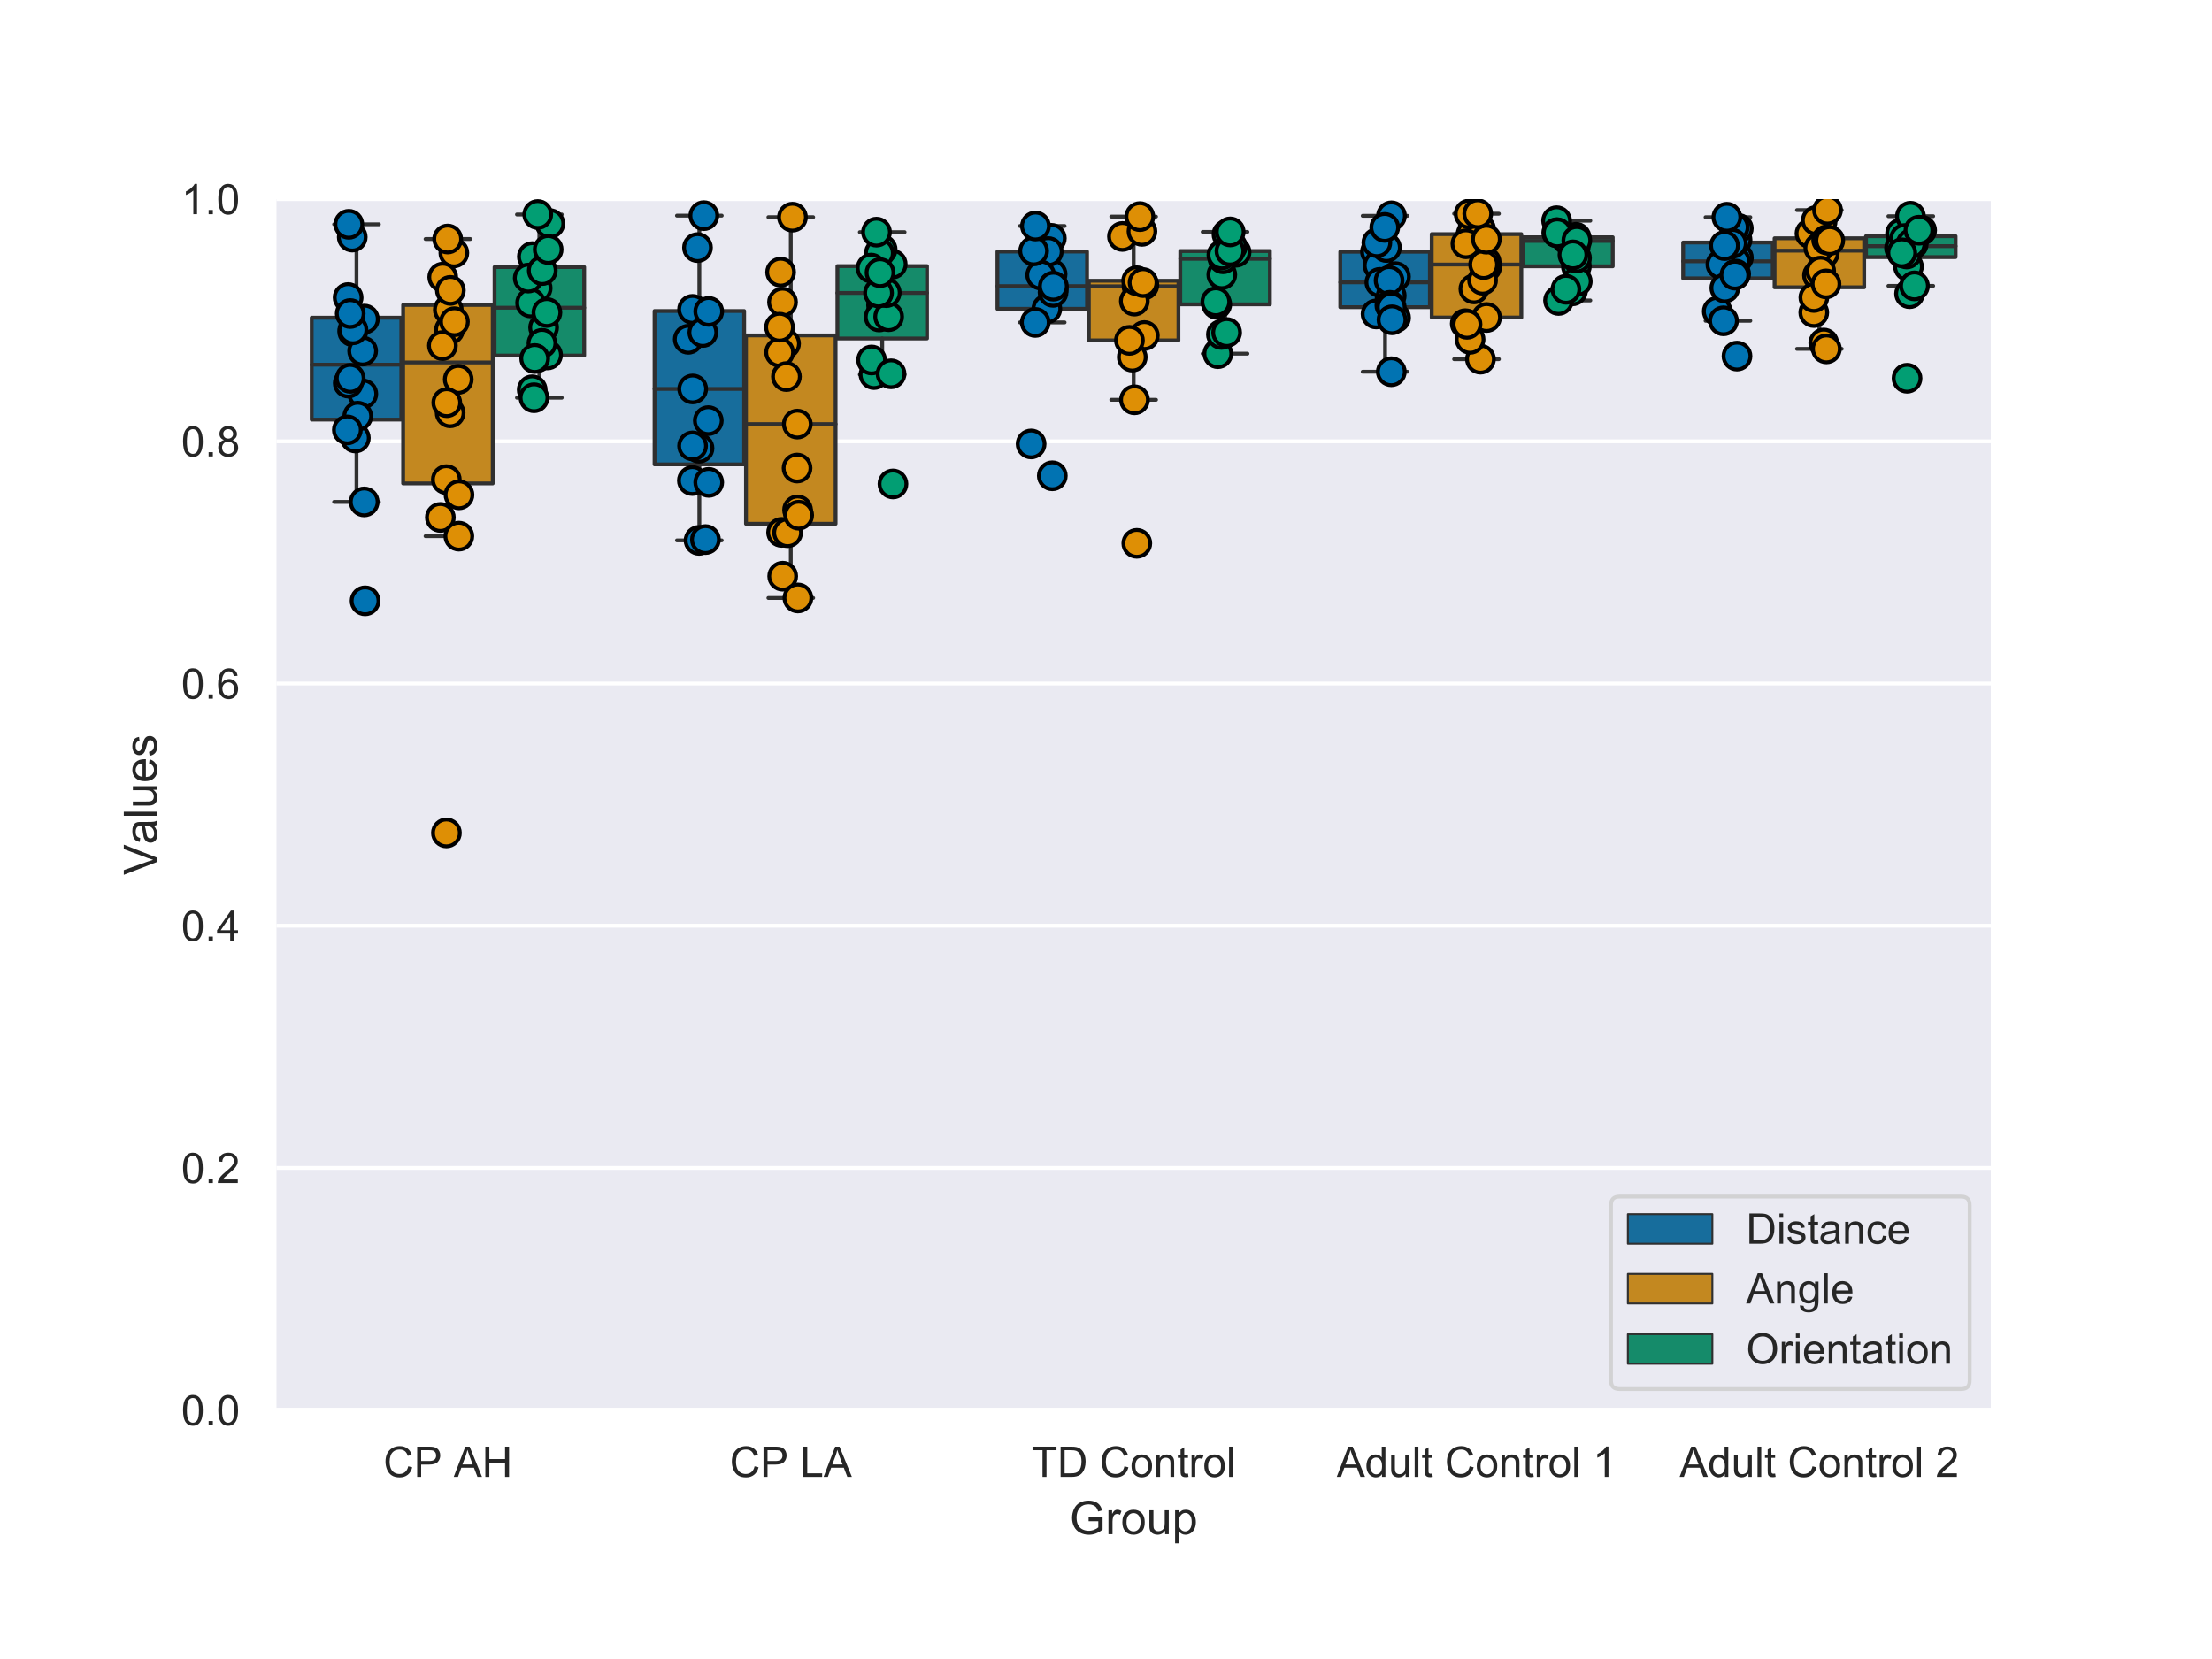 <?xml version="1.0" encoding="utf-8" standalone="no"?>
<!DOCTYPE svg PUBLIC "-//W3C//DTD SVG 1.1//EN"
  "http://www.w3.org/Graphics/SVG/1.1/DTD/svg11.dtd">
<!-- Created with matplotlib (https://matplotlib.org/) -->
<svg height="432pt" version="1.1" viewBox="0 0 576 432" width="576pt" xmlns="http://www.w3.org/2000/svg" xmlns:xlink="http://www.w3.org/1999/xlink">
 <defs>
  <style type="text/css">
*{stroke-linecap:butt;stroke-linejoin:round;}
  </style>
 </defs>
 <g id="figure_1">
  <g id="patch_1">
   <path d="M 0 432 
L 576 432 
L 576 0 
L 0 0 
z
" style="fill:#ffffff;"/>
  </g>
  <g id="axes_1">
   <g id="patch_2">
    <path d="M 72 367.2 
L 518.4 367.2 
L 518.4 51.84 
L 72 51.84 
z
" style="fill:#eaeaf2;"/>
   </g>
   <g id="matplotlib.axis_1">
    <g id="xtick_1">
     <g id="text_1">
      <!-- CP AH -->
      <defs>
       <path d="M 58.797 25.094 
L 68.266 22.703 
Q 65.281 11.031 57.547 4.906 
Q 49.812 -1.219 38.625 -1.219 
Q 27.047 -1.219 19.797 3.484 
Q 12.547 8.203 8.766 17.141 
Q 4.984 26.078 4.984 36.328 
Q 4.984 47.516 9.25 55.828 
Q 13.531 64.156 21.406 68.469 
Q 29.297 72.797 38.766 72.797 
Q 49.516 72.797 56.828 67.328 
Q 64.156 61.859 67.047 51.953 
L 57.719 49.75 
Q 55.219 57.562 50.484 61.125 
Q 45.75 64.703 38.578 64.703 
Q 30.328 64.703 24.781 60.734 
Q 19.234 56.781 16.984 50.109 
Q 14.75 43.453 14.75 36.375 
Q 14.75 27.25 17.406 20.438 
Q 20.062 13.625 25.672 10.25 
Q 31.297 6.891 37.844 6.891 
Q 45.797 6.891 51.312 11.469 
Q 56.844 16.062 58.797 25.094 
z
" id="ArialMT-67"/>
       <path d="M 7.719 0 
L 7.719 71.578 
L 34.719 71.578 
Q 41.844 71.578 45.609 70.906 
Q 50.875 70.016 54.438 67.547 
Q 58.016 65.094 60.188 60.641 
Q 62.359 56.203 62.359 50.875 
Q 62.359 41.75 56.547 35.422 
Q 50.734 29.109 35.547 29.109 
L 17.188 29.109 
L 17.188 0 
z
M 17.188 37.547 
L 35.688 37.547 
Q 44.875 37.547 48.734 40.969 
Q 52.594 44.391 52.594 50.594 
Q 52.594 55.078 50.312 58.266 
Q 48.047 61.469 44.344 62.5 
Q 41.938 63.141 35.5 63.141 
L 17.188 63.141 
z
" id="ArialMT-80"/>
       <path id="ArialMT-32"/>
       <path d="M -0.141 0 
L 27.344 71.578 
L 37.547 71.578 
L 66.844 0 
L 56.062 0 
L 47.703 21.688 
L 17.781 21.688 
L 9.906 0 
z
M 20.516 29.391 
L 44.781 29.391 
L 37.312 49.219 
Q 33.891 58.25 32.234 64.062 
Q 30.859 57.172 28.375 50.391 
z
" id="ArialMT-65"/>
       <path d="M 8.016 0 
L 8.016 71.578 
L 17.484 71.578 
L 17.484 42.188 
L 54.688 42.188 
L 54.688 71.578 
L 64.156 71.578 
L 64.156 0 
L 54.688 0 
L 54.688 33.734 
L 17.484 33.734 
L 17.484 0 
z
" id="ArialMT-72"/>
      </defs>
      <g style="fill:#262626;" transform="translate(99.836 384.574)scale(0.11 -0.11)">
       <use xlink:href="#ArialMT-67"/>
       <use x="72.217" xlink:href="#ArialMT-80"/>
       <use x="138.9" xlink:href="#ArialMT-32"/>
       <use x="166.605" xlink:href="#ArialMT-65"/>
       <use x="233.305" xlink:href="#ArialMT-72"/>
      </g>
     </g>
    </g>
    <g id="xtick_2">
     <g id="text_2">
      <!-- CP LA -->
      <defs>
       <path d="M 7.328 0 
L 7.328 71.578 
L 16.797 71.578 
L 16.797 8.453 
L 52.047 8.453 
L 52.047 0 
z
" id="ArialMT-76"/>
      </defs>
      <g style="fill:#262626;" transform="translate(190.025 384.574)scale(0.11 -0.11)">
       <use xlink:href="#ArialMT-67"/>
       <use x="72.217" xlink:href="#ArialMT-80"/>
       <use x="138.9" xlink:href="#ArialMT-32"/>
       <use x="166.684" xlink:href="#ArialMT-76"/>
       <use x="222.299" xlink:href="#ArialMT-65"/>
      </g>
     </g>
    </g>
    <g id="xtick_3">
     <g id="text_3">
      <!-- TD Control -->
      <defs>
       <path d="M 25.922 0 
L 25.922 63.141 
L 2.344 63.141 
L 2.344 71.578 
L 59.078 71.578 
L 59.078 63.141 
L 35.406 63.141 
L 35.406 0 
z
" id="ArialMT-84"/>
       <path d="M 7.719 0 
L 7.719 71.578 
L 32.375 71.578 
Q 40.719 71.578 45.125 70.562 
Q 51.266 69.141 55.609 65.438 
Q 61.281 60.641 64.078 53.188 
Q 66.891 45.75 66.891 36.188 
Q 66.891 28.031 64.984 21.734 
Q 63.094 15.438 60.109 11.297 
Q 57.125 7.172 53.578 4.797 
Q 50.047 2.438 45.047 1.219 
Q 40.047 0 33.547 0 
z
M 17.188 8.453 
L 32.469 8.453 
Q 39.547 8.453 43.578 9.766 
Q 47.609 11.078 50 13.484 
Q 53.375 16.844 55.25 22.531 
Q 57.125 28.219 57.125 36.328 
Q 57.125 47.562 53.438 53.594 
Q 49.75 59.625 44.484 61.672 
Q 40.672 63.141 32.234 63.141 
L 17.188 63.141 
z
" id="ArialMT-68"/>
       <path d="M 3.328 25.922 
Q 3.328 40.328 11.328 47.266 
Q 18.016 53.031 27.641 53.031 
Q 38.328 53.031 45.109 46.016 
Q 51.906 39.016 51.906 26.656 
Q 51.906 16.656 48.906 10.906 
Q 45.906 5.172 40.156 2 
Q 34.422 -1.172 27.641 -1.172 
Q 16.75 -1.172 10.031 5.812 
Q 3.328 12.797 3.328 25.922 
z
M 12.359 25.922 
Q 12.359 15.969 16.703 11.016 
Q 21.047 6.062 27.641 6.062 
Q 34.188 6.062 38.531 11.031 
Q 42.875 16.016 42.875 26.219 
Q 42.875 35.844 38.5 40.797 
Q 34.125 45.75 27.641 45.75 
Q 21.047 45.75 16.703 40.812 
Q 12.359 35.891 12.359 25.922 
z
" id="ArialMT-111"/>
       <path d="M 6.594 0 
L 6.594 51.859 
L 14.5 51.859 
L 14.5 44.484 
Q 20.219 53.031 31 53.031 
Q 35.688 53.031 39.625 51.344 
Q 43.562 49.656 45.516 46.922 
Q 47.469 44.188 48.25 40.438 
Q 48.734 37.984 48.734 31.891 
L 48.734 0 
L 39.938 0 
L 39.938 31.547 
Q 39.938 36.922 38.906 39.578 
Q 37.891 42.234 35.281 43.812 
Q 32.672 45.406 29.156 45.406 
Q 23.531 45.406 19.453 41.844 
Q 15.375 38.281 15.375 28.328 
L 15.375 0 
z
" id="ArialMT-110"/>
       <path d="M 25.781 7.859 
L 27.047 0.094 
Q 23.344 -0.688 20.406 -0.688 
Q 15.625 -0.688 12.984 0.828 
Q 10.359 2.344 9.281 4.812 
Q 8.203 7.281 8.203 15.188 
L 8.203 45.016 
L 1.766 45.016 
L 1.766 51.859 
L 8.203 51.859 
L 8.203 64.703 
L 16.938 69.969 
L 16.938 51.859 
L 25.781 51.859 
L 25.781 45.016 
L 16.938 45.016 
L 16.938 14.703 
Q 16.938 10.938 17.406 9.859 
Q 17.875 8.797 18.922 8.156 
Q 19.969 7.516 21.922 7.516 
Q 23.391 7.516 25.781 7.859 
z
" id="ArialMT-116"/>
       <path d="M 6.5 0 
L 6.5 51.859 
L 14.406 51.859 
L 14.406 44 
Q 17.438 49.516 20 51.266 
Q 22.562 53.031 25.641 53.031 
Q 30.078 53.031 34.672 50.203 
L 31.641 42.047 
Q 28.422 43.953 25.203 43.953 
Q 22.312 43.953 20.016 42.219 
Q 17.719 40.484 16.75 37.406 
Q 15.281 32.719 15.281 27.156 
L 15.281 0 
z
" id="ArialMT-114"/>
       <path d="M 6.391 0 
L 6.391 71.578 
L 15.188 71.578 
L 15.188 0 
z
" id="ArialMT-108"/>
      </defs>
      <g style="fill:#262626;" transform="translate(268.612 384.574)scale(0.11 -0.11)">
       <use xlink:href="#ArialMT-84"/>
       <use x="61.084" xlink:href="#ArialMT-68"/>
       <use x="133.301" xlink:href="#ArialMT-32"/>
       <use x="161.084" xlink:href="#ArialMT-67"/>
       <use x="233.301" xlink:href="#ArialMT-111"/>
       <use x="288.916" xlink:href="#ArialMT-110"/>
       <use x="344.531" xlink:href="#ArialMT-116"/>
       <use x="372.314" xlink:href="#ArialMT-114"/>
       <use x="405.615" xlink:href="#ArialMT-111"/>
       <use x="461.23" xlink:href="#ArialMT-108"/>
      </g>
     </g>
    </g>
    <g id="xtick_4">
     <g id="text_4">
      <!-- Adult Control 1 -->
      <defs>
       <path d="M 40.234 0 
L 40.234 6.547 
Q 35.297 -1.172 25.734 -1.172 
Q 19.531 -1.172 14.328 2.25 
Q 9.125 5.672 6.266 11.797 
Q 3.422 17.922 3.422 25.875 
Q 3.422 33.641 6 39.969 
Q 8.594 46.297 13.766 49.656 
Q 18.953 53.031 25.344 53.031 
Q 30.031 53.031 33.688 51.047 
Q 37.359 49.078 39.656 45.906 
L 39.656 71.578 
L 48.391 71.578 
L 48.391 0 
z
M 12.453 25.875 
Q 12.453 15.922 16.641 10.984 
Q 20.844 6.062 26.562 6.062 
Q 32.328 6.062 36.344 10.766 
Q 40.375 15.484 40.375 25.141 
Q 40.375 35.797 36.266 40.766 
Q 32.172 45.75 26.172 45.75 
Q 20.312 45.75 16.375 40.969 
Q 12.453 36.188 12.453 25.875 
z
" id="ArialMT-100"/>
       <path d="M 40.578 0 
L 40.578 7.625 
Q 34.516 -1.172 24.125 -1.172 
Q 19.531 -1.172 15.547 0.578 
Q 11.578 2.344 9.641 5 
Q 7.719 7.672 6.938 11.531 
Q 6.391 14.109 6.391 19.734 
L 6.391 51.859 
L 15.188 51.859 
L 15.188 23.094 
Q 15.188 16.219 15.719 13.812 
Q 16.547 10.359 19.234 8.375 
Q 21.922 6.391 25.875 6.391 
Q 29.828 6.391 33.297 8.422 
Q 36.766 10.453 38.203 13.938 
Q 39.656 17.438 39.656 24.078 
L 39.656 51.859 
L 48.438 51.859 
L 48.438 0 
z
" id="ArialMT-117"/>
       <path d="M 37.25 0 
L 28.469 0 
L 28.469 56 
Q 25.297 52.984 20.141 49.953 
Q 14.984 46.922 10.891 45.406 
L 10.891 53.906 
Q 18.266 57.375 23.781 62.297 
Q 29.297 67.234 31.594 71.875 
L 37.25 71.875 
z
" id="ArialMT-49"/>
      </defs>
      <g style="fill:#262626;" transform="translate(348.101 384.574)scale(0.11 -0.11)">
       <use xlink:href="#ArialMT-65"/>
       <use x="66.699" xlink:href="#ArialMT-100"/>
       <use x="122.314" xlink:href="#ArialMT-117"/>
       <use x="177.93" xlink:href="#ArialMT-108"/>
       <use x="200.146" xlink:href="#ArialMT-116"/>
       <use x="227.93" xlink:href="#ArialMT-32"/>
       <use x="255.713" xlink:href="#ArialMT-67"/>
       <use x="327.93" xlink:href="#ArialMT-111"/>
       <use x="383.545" xlink:href="#ArialMT-110"/>
       <use x="439.16" xlink:href="#ArialMT-116"/>
       <use x="466.943" xlink:href="#ArialMT-114"/>
       <use x="500.244" xlink:href="#ArialMT-111"/>
       <use x="555.859" xlink:href="#ArialMT-108"/>
       <use x="578.076" xlink:href="#ArialMT-32"/>
       <use x="605.859" xlink:href="#ArialMT-49"/>
      </g>
     </g>
    </g>
    <g id="xtick_5">
     <g id="text_5">
      <!-- Adult Control 2 -->
      <defs>
       <path d="M 50.344 8.453 
L 50.344 0 
L 3.031 0 
Q 2.938 3.172 4.047 6.109 
Q 5.859 10.938 9.828 15.625 
Q 13.812 20.312 21.344 26.469 
Q 33.016 36.031 37.109 41.625 
Q 41.219 47.219 41.219 52.203 
Q 41.219 57.422 37.469 61 
Q 33.734 64.594 27.734 64.594 
Q 21.391 64.594 17.578 60.781 
Q 13.766 56.984 13.719 50.25 
L 4.688 51.172 
Q 5.609 61.281 11.656 66.578 
Q 17.719 71.875 27.938 71.875 
Q 38.234 71.875 44.234 66.156 
Q 50.25 60.453 50.25 52 
Q 50.25 47.703 48.484 43.547 
Q 46.734 39.406 42.656 34.812 
Q 38.578 30.219 29.109 22.219 
Q 21.188 15.578 18.938 13.203 
Q 16.703 10.844 15.234 8.453 
z
" id="ArialMT-50"/>
      </defs>
      <g style="fill:#262626;" transform="translate(437.381 384.574)scale(0.11 -0.11)">
       <use xlink:href="#ArialMT-65"/>
       <use x="66.699" xlink:href="#ArialMT-100"/>
       <use x="122.314" xlink:href="#ArialMT-117"/>
       <use x="177.93" xlink:href="#ArialMT-108"/>
       <use x="200.146" xlink:href="#ArialMT-116"/>
       <use x="227.93" xlink:href="#ArialMT-32"/>
       <use x="255.713" xlink:href="#ArialMT-67"/>
       <use x="327.93" xlink:href="#ArialMT-111"/>
       <use x="383.545" xlink:href="#ArialMT-110"/>
       <use x="439.16" xlink:href="#ArialMT-116"/>
       <use x="466.943" xlink:href="#ArialMT-114"/>
       <use x="500.244" xlink:href="#ArialMT-111"/>
       <use x="555.859" xlink:href="#ArialMT-108"/>
       <use x="578.076" xlink:href="#ArialMT-32"/>
       <use x="605.859" xlink:href="#ArialMT-50"/>
      </g>
     </g>
    </g>
    <g id="text_6">
     <!-- Group -->
     <defs>
      <path d="M 41.219 28.078 
L 41.219 36.469 
L 71.531 36.531 
L 71.531 9.969 
Q 64.547 4.391 57.125 1.578 
Q 49.703 -1.219 41.891 -1.219 
Q 31.344 -1.219 22.719 3.297 
Q 14.109 7.812 9.719 16.359 
Q 5.328 24.906 5.328 35.453 
Q 5.328 45.906 9.688 54.953 
Q 14.062 64.016 22.266 68.406 
Q 30.469 72.797 41.156 72.797 
Q 48.922 72.797 55.188 70.281 
Q 61.469 67.781 65.031 63.281 
Q 68.609 58.797 70.453 51.562 
L 61.922 49.219 
Q 60.297 54.688 57.906 57.812 
Q 55.516 60.938 51.062 62.812 
Q 46.625 64.703 41.219 64.703 
Q 34.719 64.703 29.984 62.719 
Q 25.25 60.75 22.344 57.516 
Q 19.438 54.297 17.828 50.438 
Q 15.094 43.797 15.094 36.031 
Q 15.094 26.469 18.391 20.016 
Q 21.688 13.578 27.984 10.453 
Q 34.281 7.328 41.359 7.328 
Q 47.516 7.328 53.375 9.688 
Q 59.234 12.062 62.25 14.75 
L 62.25 28.078 
z
" id="ArialMT-71"/>
      <path d="M 6.594 -19.875 
L 6.594 51.859 
L 14.594 51.859 
L 14.594 45.125 
Q 17.438 49.078 21 51.047 
Q 24.562 53.031 29.641 53.031 
Q 36.281 53.031 41.359 49.609 
Q 46.438 46.188 49.016 39.953 
Q 51.609 33.734 51.609 26.312 
Q 51.609 18.359 48.75 11.984 
Q 45.906 5.609 40.453 2.219 
Q 35.016 -1.172 29 -1.172 
Q 24.609 -1.172 21.109 0.688 
Q 17.625 2.547 15.375 5.375 
L 15.375 -19.875 
z
M 14.547 25.641 
Q 14.547 15.625 18.594 10.844 
Q 22.656 6.062 28.422 6.062 
Q 34.281 6.062 38.453 11.016 
Q 42.625 15.969 42.625 26.375 
Q 42.625 36.281 38.547 41.203 
Q 34.469 46.141 28.812 46.141 
Q 23.188 46.141 18.859 40.891 
Q 14.547 35.641 14.547 25.641 
z
" id="ArialMT-112"/>
     </defs>
     <g style="fill:#262626;" transform="translate(278.526 399.495)scale(0.12 -0.12)">
      <use xlink:href="#ArialMT-71"/>
      <use x="77.783" xlink:href="#ArialMT-114"/>
      <use x="111.084" xlink:href="#ArialMT-111"/>
      <use x="166.699" xlink:href="#ArialMT-117"/>
      <use x="222.314" xlink:href="#ArialMT-112"/>
     </g>
    </g>
   </g>
   <g id="matplotlib.axis_2">
    <g id="ytick_1">
     <g id="line2d_1">
      <path clip-path="url(#p302ddf3bdb)" d="M 72 367.2 
L 518.4 367.2 
" style="fill:none;stroke:#ffffff;stroke-linecap:round;"/>
     </g>
     <g id="text_7">
      <!-- 0.0 -->
      <defs>
       <path d="M 4.156 35.297 
Q 4.156 48 6.766 55.734 
Q 9.375 63.484 14.516 67.672 
Q 19.672 71.875 27.484 71.875 
Q 33.25 71.875 37.594 69.547 
Q 41.938 67.234 44.766 62.859 
Q 47.609 58.5 49.219 52.219 
Q 50.828 45.953 50.828 35.297 
Q 50.828 22.703 48.234 14.969 
Q 45.656 7.234 40.5 3 
Q 35.359 -1.219 27.484 -1.219 
Q 17.141 -1.219 11.234 6.203 
Q 4.156 15.141 4.156 35.297 
z
M 13.188 35.297 
Q 13.188 17.672 17.312 11.828 
Q 21.438 6 27.484 6 
Q 33.547 6 37.672 11.859 
Q 41.797 17.719 41.797 35.297 
Q 41.797 52.984 37.672 58.781 
Q 33.547 64.594 27.391 64.594 
Q 21.344 64.594 17.719 59.469 
Q 13.188 52.938 13.188 35.297 
z
" id="ArialMT-48"/>
       <path d="M 9.078 0 
L 9.078 10.016 
L 19.094 10.016 
L 19.094 0 
z
" id="ArialMT-46"/>
      </defs>
      <g style="fill:#262626;" transform="translate(47.21 371.137)scale(0.11 -0.11)">
       <use xlink:href="#ArialMT-48"/>
       <use x="55.615" xlink:href="#ArialMT-46"/>
       <use x="83.398" xlink:href="#ArialMT-48"/>
      </g>
     </g>
    </g>
    <g id="ytick_2">
     <g id="line2d_2">
      <path clip-path="url(#p302ddf3bdb)" d="M 72 304.128 
L 518.4 304.128 
" style="fill:none;stroke:#ffffff;stroke-linecap:round;"/>
     </g>
     <g id="text_8">
      <!-- 0.2 -->
      <g style="fill:#262626;" transform="translate(47.21 308.065)scale(0.11 -0.11)">
       <use xlink:href="#ArialMT-48"/>
       <use x="55.615" xlink:href="#ArialMT-46"/>
       <use x="83.398" xlink:href="#ArialMT-50"/>
      </g>
     </g>
    </g>
    <g id="ytick_3">
     <g id="line2d_3">
      <path clip-path="url(#p302ddf3bdb)" d="M 72 241.056 
L 518.4 241.056 
" style="fill:none;stroke:#ffffff;stroke-linecap:round;"/>
     </g>
     <g id="text_9">
      <!-- 0.4 -->
      <defs>
       <path d="M 32.328 0 
L 32.328 17.141 
L 1.266 17.141 
L 1.266 25.203 
L 33.938 71.578 
L 41.109 71.578 
L 41.109 25.203 
L 50.781 25.203 
L 50.781 17.141 
L 41.109 17.141 
L 41.109 0 
z
M 32.328 25.203 
L 32.328 57.469 
L 9.906 25.203 
z
" id="ArialMT-52"/>
      </defs>
      <g style="fill:#262626;" transform="translate(47.21 244.993)scale(0.11 -0.11)">
       <use xlink:href="#ArialMT-48"/>
       <use x="55.615" xlink:href="#ArialMT-46"/>
       <use x="83.398" xlink:href="#ArialMT-52"/>
      </g>
     </g>
    </g>
    <g id="ytick_4">
     <g id="line2d_4">
      <path clip-path="url(#p302ddf3bdb)" d="M 72 177.984 
L 518.4 177.984 
" style="fill:none;stroke:#ffffff;stroke-linecap:round;"/>
     </g>
     <g id="text_10">
      <!-- 0.6 -->
      <defs>
       <path d="M 49.75 54.047 
L 41.016 53.375 
Q 39.844 58.547 37.703 60.891 
Q 34.125 64.656 28.906 64.656 
Q 24.703 64.656 21.531 62.312 
Q 17.391 59.281 14.984 53.469 
Q 12.594 47.656 12.5 36.922 
Q 15.672 41.75 20.266 44.094 
Q 24.859 46.438 29.891 46.438 
Q 38.672 46.438 44.844 39.969 
Q 51.031 33.5 51.031 23.25 
Q 51.031 16.5 48.125 10.719 
Q 45.219 4.938 40.141 1.859 
Q 35.062 -1.219 28.609 -1.219 
Q 17.625 -1.219 10.688 6.859 
Q 3.766 14.938 3.766 33.5 
Q 3.766 54.25 11.422 63.672 
Q 18.109 71.875 29.438 71.875 
Q 37.891 71.875 43.281 67.141 
Q 48.688 62.406 49.75 54.047 
z
M 13.875 23.188 
Q 13.875 18.656 15.797 14.5 
Q 17.719 10.359 21.188 8.172 
Q 24.656 6 28.469 6 
Q 34.031 6 38.031 10.484 
Q 42.047 14.984 42.047 22.703 
Q 42.047 30.125 38.078 34.391 
Q 34.125 38.672 28.125 38.672 
Q 22.172 38.672 18.016 34.391 
Q 13.875 30.125 13.875 23.188 
z
" id="ArialMT-54"/>
      </defs>
      <g style="fill:#262626;" transform="translate(47.21 181.921)scale(0.11 -0.11)">
       <use xlink:href="#ArialMT-48"/>
       <use x="55.615" xlink:href="#ArialMT-46"/>
       <use x="83.398" xlink:href="#ArialMT-54"/>
      </g>
     </g>
    </g>
    <g id="ytick_5">
     <g id="line2d_5">
      <path clip-path="url(#p302ddf3bdb)" d="M 72 114.912 
L 518.4 114.912 
" style="fill:none;stroke:#ffffff;stroke-linecap:round;"/>
     </g>
     <g id="text_11">
      <!-- 0.8 -->
      <defs>
       <path d="M 17.672 38.812 
Q 12.203 40.828 9.562 44.531 
Q 6.938 48.25 6.938 53.422 
Q 6.938 61.234 12.547 66.547 
Q 18.172 71.875 27.484 71.875 
Q 36.859 71.875 42.578 66.422 
Q 48.297 60.984 48.297 53.172 
Q 48.297 48.188 45.672 44.5 
Q 43.062 40.828 37.75 38.812 
Q 44.344 36.672 47.781 31.875 
Q 51.219 27.094 51.219 20.453 
Q 51.219 11.281 44.719 5.031 
Q 38.234 -1.219 27.641 -1.219 
Q 17.047 -1.219 10.547 5.047 
Q 4.047 11.328 4.047 20.703 
Q 4.047 27.688 7.594 32.391 
Q 11.141 37.109 17.672 38.812 
z
M 15.922 53.719 
Q 15.922 48.641 19.188 45.406 
Q 22.469 42.188 27.688 42.188 
Q 32.766 42.188 36.016 45.375 
Q 39.266 48.578 39.266 53.219 
Q 39.266 58.062 35.906 61.359 
Q 32.562 64.656 27.594 64.656 
Q 22.562 64.656 19.234 61.422 
Q 15.922 58.203 15.922 53.719 
z
M 13.094 20.656 
Q 13.094 16.891 14.875 13.375 
Q 16.656 9.859 20.172 7.922 
Q 23.688 6 27.734 6 
Q 34.031 6 38.125 10.047 
Q 42.234 14.109 42.234 20.359 
Q 42.234 26.703 38.016 30.859 
Q 33.797 35.016 27.438 35.016 
Q 21.234 35.016 17.156 30.906 
Q 13.094 26.812 13.094 20.656 
z
" id="ArialMT-56"/>
      </defs>
      <g style="fill:#262626;" transform="translate(47.21 118.849)scale(0.11 -0.11)">
       <use xlink:href="#ArialMT-48"/>
       <use x="55.615" xlink:href="#ArialMT-46"/>
       <use x="83.398" xlink:href="#ArialMT-56"/>
      </g>
     </g>
    </g>
    <g id="ytick_6">
     <g id="line2d_6">
      <path clip-path="url(#p302ddf3bdb)" d="M 72 51.84 
L 518.4 51.84 
" style="fill:none;stroke:#ffffff;stroke-linecap:round;"/>
     </g>
     <g id="text_12">
      <!-- 1.0 -->
      <g style="fill:#262626;" transform="translate(47.21 55.777)scale(0.11 -0.11)">
       <use xlink:href="#ArialMT-49"/>
       <use x="55.615" xlink:href="#ArialMT-46"/>
       <use x="83.398" xlink:href="#ArialMT-48"/>
      </g>
     </g>
    </g>
    <g id="text_13">
     <!-- Values -->
     <defs>
      <path d="M 28.172 0 
L 0.438 71.578 
L 10.688 71.578 
L 29.297 19.578 
Q 31.547 13.328 33.062 7.859 
Q 34.719 13.719 36.922 19.578 
L 56.25 71.578 
L 65.922 71.578 
L 37.891 0 
z
" id="ArialMT-86"/>
      <path d="M 40.438 6.391 
Q 35.547 2.25 31.031 0.531 
Q 26.516 -1.172 21.344 -1.172 
Q 12.797 -1.172 8.203 3 
Q 3.609 7.172 3.609 13.672 
Q 3.609 17.484 5.344 20.625 
Q 7.078 23.781 9.891 25.688 
Q 12.703 27.594 16.219 28.562 
Q 18.797 29.25 24.031 29.891 
Q 34.672 31.156 39.703 32.906 
Q 39.75 34.719 39.75 35.203 
Q 39.75 40.578 37.25 42.781 
Q 33.891 45.75 27.25 45.75 
Q 21.047 45.75 18.094 43.578 
Q 15.141 41.406 13.719 35.891 
L 5.125 37.062 
Q 6.297 42.578 8.984 45.969 
Q 11.672 49.359 16.75 51.188 
Q 21.828 53.031 28.516 53.031 
Q 35.156 53.031 39.297 51.469 
Q 43.453 49.906 45.406 47.531 
Q 47.359 45.172 48.141 41.547 
Q 48.578 39.312 48.578 33.453 
L 48.578 21.734 
Q 48.578 9.469 49.141 6.219 
Q 49.703 2.984 51.375 0 
L 42.188 0 
Q 40.828 2.734 40.438 6.391 
z
M 39.703 26.031 
Q 34.906 24.078 25.344 22.703 
Q 19.922 21.922 17.672 20.938 
Q 15.438 19.969 14.203 18.094 
Q 12.984 16.219 12.984 13.922 
Q 12.984 10.406 15.641 8.062 
Q 18.312 5.719 23.438 5.719 
Q 28.516 5.719 32.469 7.938 
Q 36.422 10.156 38.281 14.016 
Q 39.703 17 39.703 22.797 
z
" id="ArialMT-97"/>
      <path d="M 42.094 16.703 
L 51.172 15.578 
Q 49.031 7.625 43.219 3.219 
Q 37.406 -1.172 28.375 -1.172 
Q 17 -1.172 10.328 5.828 
Q 3.656 12.844 3.656 25.484 
Q 3.656 38.578 10.391 45.797 
Q 17.141 53.031 27.875 53.031 
Q 38.281 53.031 44.875 45.953 
Q 51.469 38.875 51.469 26.031 
Q 51.469 25.25 51.422 23.688 
L 12.75 23.688 
Q 13.234 15.141 17.578 10.594 
Q 21.922 6.062 28.422 6.062 
Q 33.25 6.062 36.672 8.594 
Q 40.094 11.141 42.094 16.703 
z
M 13.234 30.906 
L 42.188 30.906 
Q 41.609 37.453 38.875 40.719 
Q 34.672 45.797 27.984 45.797 
Q 21.922 45.797 17.797 41.75 
Q 13.672 37.703 13.234 30.906 
z
" id="ArialMT-101"/>
      <path d="M 3.078 15.484 
L 11.766 16.844 
Q 12.5 11.625 15.844 8.844 
Q 19.188 6.062 25.203 6.062 
Q 31.25 6.062 34.172 8.516 
Q 37.109 10.984 37.109 14.312 
Q 37.109 17.281 34.516 19 
Q 32.719 20.172 25.531 21.969 
Q 15.875 24.422 12.141 26.203 
Q 8.406 27.984 6.469 31.125 
Q 4.547 34.281 4.547 38.094 
Q 4.547 41.547 6.125 44.5 
Q 7.719 47.469 10.453 49.422 
Q 12.5 50.922 16.031 51.969 
Q 19.578 53.031 23.641 53.031 
Q 29.734 53.031 34.344 51.266 
Q 38.969 49.516 41.156 46.5 
Q 43.359 43.5 44.188 38.484 
L 35.594 37.312 
Q 35.016 41.312 32.203 43.547 
Q 29.391 45.797 24.266 45.797 
Q 18.219 45.797 15.625 43.797 
Q 13.031 41.797 13.031 39.109 
Q 13.031 37.406 14.109 36.031 
Q 15.188 34.625 17.484 33.688 
Q 18.797 33.203 25.25 31.453 
Q 34.578 28.953 38.25 27.359 
Q 41.938 25.781 44.031 22.75 
Q 46.141 19.734 46.141 15.234 
Q 46.141 10.844 43.578 6.953 
Q 41.016 3.078 36.172 0.953 
Q 31.344 -1.172 25.25 -1.172 
Q 15.141 -1.172 9.844 3.031 
Q 4.547 7.234 3.078 15.484 
z
" id="ArialMT-115"/>
     </defs>
     <g style="fill:#262626;" transform="translate(40.825 227.858)rotate(-90)scale(0.12 -0.12)">
      <use xlink:href="#ArialMT-86"/>
      <use x="66.59" xlink:href="#ArialMT-97"/>
      <use x="122.205" xlink:href="#ArialMT-108"/>
      <use x="144.422" xlink:href="#ArialMT-117"/>
      <use x="200.037" xlink:href="#ArialMT-101"/>
      <use x="255.652" xlink:href="#ArialMT-115"/>
     </g>
    </g>
   </g>
   <g id="patch_3">
    <path clip-path="url(#p302ddf3bdb)" d="M 81.166 109.264 
L 104.498 109.264 
L 104.498 82.728 
L 81.166 82.728 
L 81.166 109.264 
z
" style="fill:#176d9c;stroke:#303030;stroke-linejoin:miter;"/>
   </g>
   <g id="patch_4">
    <path clip-path="url(#p302ddf3bdb)" d="M 104.974 125.883 
L 128.306 125.883 
L 128.306 79.402 
L 104.974 79.402 
L 104.974 125.883 
z
" style="fill:#c38820;stroke:#303030;stroke-linejoin:miter;"/>
   </g>
   <g id="patch_5">
    <path clip-path="url(#p302ddf3bdb)" d="M 128.782 92.588 
L 152.114 92.588 
L 152.114 69.543 
L 128.782 69.543 
L 128.782 92.588 
z
" style="fill:#158b6a;stroke:#303030;stroke-linejoin:miter;"/>
   </g>
   <g id="patch_6">
    <path clip-path="url(#p302ddf3bdb)" d="M 170.446 120.926 
L 193.778 120.926 
L 193.778 80.981 
L 170.446 80.981 
L 170.446 120.926 
z
" style="fill:#176d9c;stroke:#303030;stroke-linejoin:miter;"/>
   </g>
   <g id="patch_7">
    <path clip-path="url(#p302ddf3bdb)" d="M 194.254 136.395 
L 217.586 136.395 
L 217.586 87.344 
L 194.254 87.344 
L 194.254 136.395 
z
" style="fill:#c38820;stroke:#303030;stroke-linejoin:miter;"/>
   </g>
   <g id="patch_8">
    <path clip-path="url(#p302ddf3bdb)" d="M 218.062 88.139 
L 241.394 88.139 
L 241.394 69.294 
L 218.062 69.294 
L 218.062 88.139 
z
" style="fill:#158b6a;stroke:#303030;stroke-linejoin:miter;"/>
   </g>
   <g id="patch_9">
    <path clip-path="url(#p302ddf3bdb)" d="M 259.726 80.42 
L 283.058 80.42 
L 283.058 65.507 
L 259.726 65.507 
L 259.726 80.42 
z
" style="fill:#176d9c;stroke:#303030;stroke-linejoin:miter;"/>
   </g>
   <g id="patch_10">
    <path clip-path="url(#p302ddf3bdb)" d="M 283.534 88.632 
L 306.866 88.632 
L 306.866 73.1 
L 283.534 73.1 
L 283.534 88.632 
z
" style="fill:#c38820;stroke:#303030;stroke-linejoin:miter;"/>
   </g>
   <g id="patch_11">
    <path clip-path="url(#p302ddf3bdb)" d="M 307.342 79.255 
L 330.674 79.255 
L 330.674 65.373 
L 307.342 65.373 
L 307.342 79.255 
z
" style="fill:#158b6a;stroke:#303030;stroke-linejoin:miter;"/>
   </g>
   <g id="patch_12">
    <path clip-path="url(#p302ddf3bdb)" d="M 349.006 79.99 
L 372.338 79.99 
L 372.338 65.543 
L 349.006 65.543 
L 349.006 79.99 
z
" style="fill:#176d9c;stroke:#303030;stroke-linejoin:miter;"/>
   </g>
   <g id="patch_13">
    <path clip-path="url(#p302ddf3bdb)" d="M 372.814 82.677 
L 396.146 82.677 
L 396.146 60.967 
L 372.814 60.967 
L 372.814 82.677 
z
" style="fill:#c38820;stroke:#303030;stroke-linejoin:miter;"/>
   </g>
   <g id="patch_14">
    <path clip-path="url(#p302ddf3bdb)" d="M 396.622 69.346 
L 419.954 69.346 
L 419.954 61.789 
L 396.622 61.789 
L 396.622 69.346 
z
" style="fill:#158b6a;stroke:#303030;stroke-linejoin:miter;"/>
   </g>
   <g id="patch_15">
    <path clip-path="url(#p302ddf3bdb)" d="M 438.286 72.48 
L 461.618 72.48 
L 461.618 63.151 
L 438.286 63.151 
L 438.286 72.48 
z
" style="fill:#176d9c;stroke:#303030;stroke-linejoin:miter;"/>
   </g>
   <g id="patch_16">
    <path clip-path="url(#p302ddf3bdb)" d="M 462.094 74.809 
L 485.426 74.809 
L 485.426 62.05 
L 462.094 62.05 
L 462.094 74.809 
z
" style="fill:#c38820;stroke:#303030;stroke-linejoin:miter;"/>
   </g>
   <g id="patch_17">
    <path clip-path="url(#p302ddf3bdb)" d="M 485.902 66.954 
L 509.234 66.954 
L 509.234 61.507 
L 485.902 61.507 
L 485.902 66.954 
z
" style="fill:#158b6a;stroke:#303030;stroke-linejoin:miter;"/>
   </g>
   <g id="PathCollection_1"/>
   <g id="PathCollection_2"/>
   <g id="PathCollection_3"/>
   <g id="patch_18">
    <path clip-path="url(#p302ddf3bdb)" d="M 116.64 367.2 
L 116.64 367.2 
L 116.64 367.2 
L 116.64 367.2 
z
" style="fill:#176d9c;stroke:#303030;stroke-linejoin:miter;stroke-width:0.5;"/>
   </g>
   <g id="patch_19">
    <path clip-path="url(#p302ddf3bdb)" d="M 116.64 367.2 
L 116.64 367.2 
L 116.64 367.2 
L 116.64 367.2 
z
" style="fill:#c38820;stroke:#303030;stroke-linejoin:miter;stroke-width:0.5;"/>
   </g>
   <g id="patch_20">
    <path clip-path="url(#p302ddf3bdb)" d="M 116.64 367.2 
L 116.64 367.2 
L 116.64 367.2 
L 116.64 367.2 
z
" style="fill:#158b6a;stroke:#303030;stroke-linejoin:miter;stroke-width:0.5;"/>
   </g>
   <g id="line2d_7">
    <path clip-path="url(#p302ddf3bdb)" d="M 92.832 109.264 
L 92.832 130.697 
" style="fill:none;stroke:#303030;stroke-linecap:round;"/>
   </g>
   <g id="line2d_8">
    <path clip-path="url(#p302ddf3bdb)" d="M 92.832 82.728 
L 92.832 58.405 
" style="fill:none;stroke:#303030;stroke-linecap:round;"/>
   </g>
   <g id="line2d_9">
    <path clip-path="url(#p302ddf3bdb)" d="M 86.999 130.697 
L 98.665 130.697 
" style="fill:none;stroke:#303030;stroke-linecap:round;"/>
   </g>
   <g id="line2d_10">
    <path clip-path="url(#p302ddf3bdb)" d="M 86.999 58.405 
L 98.665 58.405 
" style="fill:none;stroke:#303030;stroke-linecap:round;"/>
   </g>
   <g id="line2d_11">
    <path clip-path="url(#p302ddf3bdb)" d="M 116.64 125.883 
L 116.64 139.616 
" style="fill:none;stroke:#303030;stroke-linecap:round;"/>
   </g>
   <g id="line2d_12">
    <path clip-path="url(#p302ddf3bdb)" d="M 116.64 79.402 
L 116.64 62.239 
" style="fill:none;stroke:#303030;stroke-linecap:round;"/>
   </g>
   <g id="line2d_13">
    <path clip-path="url(#p302ddf3bdb)" d="M 110.807 139.616 
L 122.473 139.616 
" style="fill:none;stroke:#303030;stroke-linecap:round;"/>
   </g>
   <g id="line2d_14">
    <path clip-path="url(#p302ddf3bdb)" d="M 110.807 62.239 
L 122.473 62.239 
" style="fill:none;stroke:#303030;stroke-linecap:round;"/>
   </g>
   <g id="line2d_15">
    <path clip-path="url(#p302ddf3bdb)" d="M 140.448 92.588 
L 140.448 103.568 
" style="fill:none;stroke:#303030;stroke-linecap:round;"/>
   </g>
   <g id="line2d_16">
    <path clip-path="url(#p302ddf3bdb)" d="M 140.448 69.543 
L 140.448 55.852 
" style="fill:none;stroke:#303030;stroke-linecap:round;"/>
   </g>
   <g id="line2d_17">
    <path clip-path="url(#p302ddf3bdb)" d="M 134.615 103.568 
L 146.281 103.568 
" style="fill:none;stroke:#303030;stroke-linecap:round;"/>
   </g>
   <g id="line2d_18">
    <path clip-path="url(#p302ddf3bdb)" d="M 134.615 55.852 
L 146.281 55.852 
" style="fill:none;stroke:#303030;stroke-linecap:round;"/>
   </g>
   <g id="line2d_19">
    <path clip-path="url(#p302ddf3bdb)" d="M 182.112 120.926 
L 182.112 140.718 
" style="fill:none;stroke:#303030;stroke-linecap:round;"/>
   </g>
   <g id="line2d_20">
    <path clip-path="url(#p302ddf3bdb)" d="M 182.112 80.981 
L 182.112 56.149 
" style="fill:none;stroke:#303030;stroke-linecap:round;"/>
   </g>
   <g id="line2d_21">
    <path clip-path="url(#p302ddf3bdb)" d="M 176.279 140.718 
L 187.945 140.718 
" style="fill:none;stroke:#303030;stroke-linecap:round;"/>
   </g>
   <g id="line2d_22">
    <path clip-path="url(#p302ddf3bdb)" d="M 176.279 56.149 
L 187.945 56.149 
" style="fill:none;stroke:#303030;stroke-linecap:round;"/>
   </g>
   <g id="line2d_23">
    <path clip-path="url(#p302ddf3bdb)" d="M 205.92 136.395 
L 205.92 155.71 
" style="fill:none;stroke:#303030;stroke-linecap:round;"/>
   </g>
   <g id="line2d_24">
    <path clip-path="url(#p302ddf3bdb)" d="M 205.92 87.344 
L 205.92 56.547 
" style="fill:none;stroke:#303030;stroke-linecap:round;"/>
   </g>
   <g id="line2d_25">
    <path clip-path="url(#p302ddf3bdb)" d="M 200.087 155.71 
L 211.753 155.71 
" style="fill:none;stroke:#303030;stroke-linecap:round;"/>
   </g>
   <g id="line2d_26">
    <path clip-path="url(#p302ddf3bdb)" d="M 200.087 56.547 
L 211.753 56.547 
" style="fill:none;stroke:#303030;stroke-linecap:round;"/>
   </g>
   <g id="line2d_27">
    <path clip-path="url(#p302ddf3bdb)" d="M 229.728 88.139 
L 229.728 97.543 
" style="fill:none;stroke:#303030;stroke-linecap:round;"/>
   </g>
   <g id="line2d_28">
    <path clip-path="url(#p302ddf3bdb)" d="M 229.728 69.294 
L 229.728 60.447 
" style="fill:none;stroke:#303030;stroke-linecap:round;"/>
   </g>
   <g id="line2d_29">
    <path clip-path="url(#p302ddf3bdb)" d="M 223.895 97.543 
L 235.561 97.543 
" style="fill:none;stroke:#303030;stroke-linecap:round;"/>
   </g>
   <g id="line2d_30">
    <path clip-path="url(#p302ddf3bdb)" d="M 223.895 60.447 
L 235.561 60.447 
" style="fill:none;stroke:#303030;stroke-linecap:round;"/>
   </g>
   <g id="line2d_31">
    <path clip-path="url(#p302ddf3bdb)" d="M 271.392 80.42 
L 271.392 83.958 
" style="fill:none;stroke:#303030;stroke-linecap:round;"/>
   </g>
   <g id="line2d_32">
    <path clip-path="url(#p302ddf3bdb)" d="M 271.392 65.507 
L 271.392 58.849 
" style="fill:none;stroke:#303030;stroke-linecap:round;"/>
   </g>
   <g id="line2d_33">
    <path clip-path="url(#p302ddf3bdb)" d="M 265.559 83.958 
L 277.225 83.958 
" style="fill:none;stroke:#303030;stroke-linecap:round;"/>
   </g>
   <g id="line2d_34">
    <path clip-path="url(#p302ddf3bdb)" d="M 265.559 58.849 
L 277.225 58.849 
" style="fill:none;stroke:#303030;stroke-linecap:round;"/>
   </g>
   <g id="line2d_35">
    <path clip-path="url(#p302ddf3bdb)" d="M 295.2 88.632 
L 295.2 104.106 
" style="fill:none;stroke:#303030;stroke-linecap:round;"/>
   </g>
   <g id="line2d_36">
    <path clip-path="url(#p302ddf3bdb)" d="M 295.2 73.1 
L 295.2 56.401 
" style="fill:none;stroke:#303030;stroke-linecap:round;"/>
   </g>
   <g id="line2d_37">
    <path clip-path="url(#p302ddf3bdb)" d="M 289.367 104.106 
L 301.033 104.106 
" style="fill:none;stroke:#303030;stroke-linecap:round;"/>
   </g>
   <g id="line2d_38">
    <path clip-path="url(#p302ddf3bdb)" d="M 289.367 56.401 
L 301.033 56.401 
" style="fill:none;stroke:#303030;stroke-linecap:round;"/>
   </g>
   <g id="line2d_39">
    <path clip-path="url(#p302ddf3bdb)" d="M 319.008 79.255 
L 319.008 92.094 
" style="fill:none;stroke:#303030;stroke-linecap:round;"/>
   </g>
   <g id="line2d_40">
    <path clip-path="url(#p302ddf3bdb)" d="M 319.008 65.373 
L 319.008 60.388 
" style="fill:none;stroke:#303030;stroke-linecap:round;"/>
   </g>
   <g id="line2d_41">
    <path clip-path="url(#p302ddf3bdb)" d="M 313.175 92.094 
L 324.841 92.094 
" style="fill:none;stroke:#303030;stroke-linecap:round;"/>
   </g>
   <g id="line2d_42">
    <path clip-path="url(#p302ddf3bdb)" d="M 313.175 60.388 
L 324.841 60.388 
" style="fill:none;stroke:#303030;stroke-linecap:round;"/>
   </g>
   <g id="line2d_43">
    <path clip-path="url(#p302ddf3bdb)" d="M 360.672 79.99 
L 360.672 96.797 
" style="fill:none;stroke:#303030;stroke-linecap:round;"/>
   </g>
   <g id="line2d_44">
    <path clip-path="url(#p302ddf3bdb)" d="M 360.672 65.543 
L 360.672 56.196 
" style="fill:none;stroke:#303030;stroke-linecap:round;"/>
   </g>
   <g id="line2d_45">
    <path clip-path="url(#p302ddf3bdb)" d="M 354.839 96.797 
L 366.505 96.797 
" style="fill:none;stroke:#303030;stroke-linecap:round;"/>
   </g>
   <g id="line2d_46">
    <path clip-path="url(#p302ddf3bdb)" d="M 354.839 56.196 
L 366.505 56.196 
" style="fill:none;stroke:#303030;stroke-linecap:round;"/>
   </g>
   <g id="line2d_47">
    <path clip-path="url(#p302ddf3bdb)" d="M 384.48 82.677 
L 384.48 93.526 
" style="fill:none;stroke:#303030;stroke-linecap:round;"/>
   </g>
   <g id="line2d_48">
    <path clip-path="url(#p302ddf3bdb)" d="M 384.48 60.967 
L 384.48 55.65 
" style="fill:none;stroke:#303030;stroke-linecap:round;"/>
   </g>
   <g id="line2d_49">
    <path clip-path="url(#p302ddf3bdb)" d="M 378.647 93.526 
L 390.313 93.526 
" style="fill:none;stroke:#303030;stroke-linecap:round;"/>
   </g>
   <g id="line2d_50">
    <path clip-path="url(#p302ddf3bdb)" d="M 378.647 55.65 
L 390.313 55.65 
" style="fill:none;stroke:#303030;stroke-linecap:round;"/>
   </g>
   <g id="line2d_51">
    <path clip-path="url(#p302ddf3bdb)" d="M 408.288 69.346 
L 408.288 78.234 
" style="fill:none;stroke:#303030;stroke-linecap:round;"/>
   </g>
   <g id="line2d_52">
    <path clip-path="url(#p302ddf3bdb)" d="M 408.288 61.789 
L 408.288 57.472 
" style="fill:none;stroke:#303030;stroke-linecap:round;"/>
   </g>
   <g id="line2d_53">
    <path clip-path="url(#p302ddf3bdb)" d="M 402.455 78.234 
L 414.121 78.234 
" style="fill:none;stroke:#303030;stroke-linecap:round;"/>
   </g>
   <g id="line2d_54">
    <path clip-path="url(#p302ddf3bdb)" d="M 402.455 57.472 
L 414.121 57.472 
" style="fill:none;stroke:#303030;stroke-linecap:round;"/>
   </g>
   <g id="line2d_55">
    <path clip-path="url(#p302ddf3bdb)" d="M 449.952 72.48 
L 449.952 83.54 
" style="fill:none;stroke:#303030;stroke-linecap:round;"/>
   </g>
   <g id="line2d_56">
    <path clip-path="url(#p302ddf3bdb)" d="M 449.952 63.151 
L 449.952 56.561 
" style="fill:none;stroke:#303030;stroke-linecap:round;"/>
   </g>
   <g id="line2d_57">
    <path clip-path="url(#p302ddf3bdb)" d="M 444.119 83.54 
L 455.785 83.54 
" style="fill:none;stroke:#303030;stroke-linecap:round;"/>
   </g>
   <g id="line2d_58">
    <path clip-path="url(#p302ddf3bdb)" d="M 444.119 56.561 
L 455.785 56.561 
" style="fill:none;stroke:#303030;stroke-linecap:round;"/>
   </g>
   <g id="line2d_59">
    <path clip-path="url(#p302ddf3bdb)" d="M 473.76 74.809 
L 473.76 90.846 
" style="fill:none;stroke:#303030;stroke-linecap:round;"/>
   </g>
   <g id="line2d_60">
    <path clip-path="url(#p302ddf3bdb)" d="M 473.76 62.05 
L 473.76 54.707 
" style="fill:none;stroke:#303030;stroke-linecap:round;"/>
   </g>
   <g id="line2d_61">
    <path clip-path="url(#p302ddf3bdb)" d="M 467.927 90.846 
L 479.593 90.846 
" style="fill:none;stroke:#303030;stroke-linecap:round;"/>
   </g>
   <g id="line2d_62">
    <path clip-path="url(#p302ddf3bdb)" d="M 467.927 54.707 
L 479.593 54.707 
" style="fill:none;stroke:#303030;stroke-linecap:round;"/>
   </g>
   <g id="line2d_63">
    <path clip-path="url(#p302ddf3bdb)" d="M 497.568 66.954 
L 497.568 74.44 
" style="fill:none;stroke:#303030;stroke-linecap:round;"/>
   </g>
   <g id="line2d_64">
    <path clip-path="url(#p302ddf3bdb)" d="M 497.568 61.507 
L 497.568 56.297 
" style="fill:none;stroke:#303030;stroke-linecap:round;"/>
   </g>
   <g id="line2d_65">
    <path clip-path="url(#p302ddf3bdb)" d="M 491.735 74.44 
L 503.401 74.44 
" style="fill:none;stroke:#303030;stroke-linecap:round;"/>
   </g>
   <g id="line2d_66">
    <path clip-path="url(#p302ddf3bdb)" d="M 491.735 56.297 
L 503.401 56.297 
" style="fill:none;stroke:#303030;stroke-linecap:round;"/>
   </g>
   <g id="line2d_67">
    <path clip-path="url(#p302ddf3bdb)" d="M 81.166 94.965 
L 104.498 94.965 
" style="fill:none;stroke:#303030;stroke-linecap:round;"/>
   </g>
   <g id="line2d_68">
    <path clip-path="url(#p302ddf3bdb)" d="M 104.974 94.384 
L 128.306 94.384 
" style="fill:none;stroke:#303030;stroke-linecap:round;"/>
   </g>
   <g id="line2d_69">
    <path clip-path="url(#p302ddf3bdb)" d="M 128.782 80.13 
L 152.114 80.13 
" style="fill:none;stroke:#303030;stroke-linecap:round;"/>
   </g>
   <g id="line2d_70">
    <path clip-path="url(#p302ddf3bdb)" d="M 170.446 101.28 
L 193.778 101.28 
" style="fill:none;stroke:#303030;stroke-linecap:round;"/>
   </g>
   <g id="line2d_71">
    <path clip-path="url(#p302ddf3bdb)" d="M 194.254 110.432 
L 217.586 110.432 
" style="fill:none;stroke:#303030;stroke-linecap:round;"/>
   </g>
   <g id="line2d_72">
    <path clip-path="url(#p302ddf3bdb)" d="M 218.062 76.284 
L 241.394 76.284 
" style="fill:none;stroke:#303030;stroke-linecap:round;"/>
   </g>
   <g id="line2d_73">
    <path clip-path="url(#p302ddf3bdb)" d="M 259.726 74.51 
L 283.058 74.51 
" style="fill:none;stroke:#303030;stroke-linecap:round;"/>
   </g>
   <g id="line2d_74">
    <path clip-path="url(#p302ddf3bdb)" d="M 283.534 74.546 
L 306.866 74.546 
" style="fill:none;stroke:#303030;stroke-linecap:round;"/>
   </g>
   <g id="line2d_75">
    <path clip-path="url(#p302ddf3bdb)" d="M 307.342 67.386 
L 330.674 67.386 
" style="fill:none;stroke:#303030;stroke-linecap:round;"/>
   </g>
   <g id="line2d_76">
    <path clip-path="url(#p302ddf3bdb)" d="M 349.006 73.526 
L 372.338 73.526 
" style="fill:none;stroke:#303030;stroke-linecap:round;"/>
   </g>
   <g id="line2d_77">
    <path clip-path="url(#p302ddf3bdb)" d="M 372.814 68.887 
L 396.146 68.887 
" style="fill:none;stroke:#303030;stroke-linecap:round;"/>
   </g>
   <g id="line2d_78">
    <path clip-path="url(#p302ddf3bdb)" d="M 396.622 62.737 
L 419.954 62.737 
" style="fill:none;stroke:#303030;stroke-linecap:round;"/>
   </g>
   <g id="line2d_79">
    <path clip-path="url(#p302ddf3bdb)" d="M 438.286 68.034 
L 461.618 68.034 
" style="fill:none;stroke:#303030;stroke-linecap:round;"/>
   </g>
   <g id="line2d_80">
    <path clip-path="url(#p302ddf3bdb)" d="M 462.094 65.273 
L 485.426 65.273 
" style="fill:none;stroke:#303030;stroke-linecap:round;"/>
   </g>
   <g id="line2d_81">
    <path clip-path="url(#p302ddf3bdb)" d="M 485.902 64.096 
L 509.234 64.096 
" style="fill:none;stroke:#303030;stroke-linecap:round;"/>
   </g>
   <g id="patch_21">
    <path d="M 72 367.2 
L 518.4 367.2 
" style="fill:none;stroke:#ffffff;stroke-linecap:square;stroke-linejoin:miter;stroke-width:1.25;"/>
   </g>
   <g id="PathCollection_4">
    <defs>
     <path d="M 0 3.5 
C 0.928 3.5 1.819 3.131 2.475 2.475 
C 3.131 1.819 3.5 0.928 3.5 0 
C 3.5 -0.928 3.131 -1.819 2.475 -2.475 
C 1.819 -3.131 0.928 -3.5 0 -3.5 
C -0.928 -3.5 -1.819 -3.131 -2.475 -2.475 
C -3.131 -1.819 -3.5 -0.928 -3.5 0 
C -3.5 0.928 -3.131 1.819 -2.475 2.475 
C -1.819 3.131 -0.928 3.5 0 3.5 
z
" id="C0_0_eb66b69de7"/>
    </defs>
    <g clip-path="url(#p302ddf3bdb)">
     <use style="fill:#0173b2;stroke:#000000;" x="90.651" xlink:href="#C0_0_eb66b69de7" y="77.476"/>
    </g>
    <g clip-path="url(#p302ddf3bdb)">
     <use style="fill:#0173b2;stroke:#000000;" x="91.844" xlink:href="#C0_0_eb66b69de7" y="86.372"/>
    </g>
    <g clip-path="url(#p302ddf3bdb)">
     <use style="fill:#0173b2;stroke:#000000;" x="94.433" xlink:href="#C0_0_eb66b69de7" y="91.414"/>
    </g>
    <g clip-path="url(#p302ddf3bdb)">
     <use style="fill:#0173b2;stroke:#000000;" x="95.066" xlink:href="#C0_0_eb66b69de7" y="156.455"/>
    </g>
    <g clip-path="url(#p302ddf3bdb)">
     <use style="fill:#0173b2;stroke:#000000;" x="94.836" xlink:href="#C0_0_eb66b69de7" y="130.697"/>
    </g>
    <g clip-path="url(#p302ddf3bdb)">
     <use style="fill:#0173b2;stroke:#000000;" x="94.477" xlink:href="#C0_0_eb66b69de7" y="102.56"/>
    </g>
    <g clip-path="url(#p302ddf3bdb)">
     <use style="fill:#0173b2;stroke:#000000;" x="92.534" xlink:href="#C0_0_eb66b69de7" y="114.048"/>
    </g>
    <g clip-path="url(#p302ddf3bdb)">
     <use style="fill:#0173b2;stroke:#000000;" x="93.154" xlink:href="#C0_0_eb66b69de7" y="108.37"/>
    </g>
    <g clip-path="url(#p302ddf3bdb)">
     <use style="fill:#0173b2;stroke:#000000;" x="90.679" xlink:href="#C0_0_eb66b69de7" y="99.756"/>
    </g>
    <g clip-path="url(#p302ddf3bdb)">
     <use style="fill:#0173b2;stroke:#000000;" x="94.888" xlink:href="#C0_0_eb66b69de7" y="83.089"/>
    </g>
    <g clip-path="url(#p302ddf3bdb)">
     <use style="fill:#0173b2;stroke:#000000;" x="90.449" xlink:href="#C0_0_eb66b69de7" y="111.945"/>
    </g>
    <g clip-path="url(#p302ddf3bdb)">
     <use style="fill:#0173b2;stroke:#000000;" x="91.911" xlink:href="#C0_0_eb66b69de7" y="85.885"/>
    </g>
    <g clip-path="url(#p302ddf3bdb)">
     <use style="fill:#0173b2;stroke:#000000;" x="91.724" xlink:href="#C0_0_eb66b69de7" y="61.738"/>
    </g>
    <g clip-path="url(#p302ddf3bdb)">
     <use style="fill:#0173b2;stroke:#000000;" x="91.192" xlink:href="#C0_0_eb66b69de7" y="98.515"/>
    </g>
    <g clip-path="url(#p302ddf3bdb)">
     <use style="fill:#0173b2;stroke:#000000;" x="91.196" xlink:href="#C0_0_eb66b69de7" y="81.644"/>
    </g>
    <g clip-path="url(#p302ddf3bdb)">
     <use style="fill:#0173b2;stroke:#000000;" x="90.834" xlink:href="#C0_0_eb66b69de7" y="58.405"/>
    </g>
   </g>
   <g id="PathCollection_5">
    <defs>
     <path d="M 0 3.5 
C 0.928 3.5 1.819 3.131 2.475 2.475 
C 3.131 1.819 3.5 0.928 3.5 0 
C 3.5 -0.928 3.131 -1.819 2.475 -2.475 
C 1.819 -3.131 0.928 -3.5 0 -3.5 
C -0.928 -3.5 -1.819 -3.131 -2.475 -2.475 
C -3.131 -1.819 -3.5 -0.928 -3.5 0 
C -3.5 0.928 -3.131 1.819 -2.475 2.475 
C -1.819 3.131 -0.928 3.5 0 3.5 
z
" id="C1_0_20965ecf1c"/>
    </defs>
    <g clip-path="url(#p302ddf3bdb)">
     <use style="fill:#de8f05;stroke:#000000;" x="118.183" xlink:href="#C1_0_20965ecf1c" y="65.859"/>
    </g>
    <g clip-path="url(#p302ddf3bdb)">
     <use style="fill:#de8f05;stroke:#000000;" x="114.668" xlink:href="#C1_0_20965ecf1c" y="134.738"/>
    </g>
    <g clip-path="url(#p302ddf3bdb)">
     <use style="fill:#de8f05;stroke:#000000;" x="116.738" xlink:href="#C1_0_20965ecf1c" y="80.664"/>
    </g>
    <g clip-path="url(#p302ddf3bdb)">
     <use style="fill:#de8f05;stroke:#000000;" x="116.246" xlink:href="#C1_0_20965ecf1c" y="216.884"/>
    </g>
    <g clip-path="url(#p302ddf3bdb)">
     <use style="fill:#de8f05;stroke:#000000;" x="116.221" xlink:href="#C1_0_20965ecf1c" y="124.894"/>
    </g>
    <g clip-path="url(#p302ddf3bdb)">
     <use style="fill:#de8f05;stroke:#000000;" x="119.481" xlink:href="#C1_0_20965ecf1c" y="139.616"/>
    </g>
    <g clip-path="url(#p302ddf3bdb)">
     <use style="fill:#de8f05;stroke:#000000;" x="117.046" xlink:href="#C1_0_20965ecf1c" y="85.896"/>
    </g>
    <g clip-path="url(#p302ddf3bdb)">
     <use style="fill:#de8f05;stroke:#000000;" x="115.204" xlink:href="#C1_0_20965ecf1c" y="89.984"/>
    </g>
    <g clip-path="url(#p302ddf3bdb)">
     <use style="fill:#de8f05;stroke:#000000;" x="117.214" xlink:href="#C1_0_20965ecf1c" y="107.502"/>
    </g>
    <g clip-path="url(#p302ddf3bdb)">
     <use style="fill:#de8f05;stroke:#000000;" x="118.332" xlink:href="#C1_0_20965ecf1c" y="83.77"/>
    </g>
    <g clip-path="url(#p302ddf3bdb)">
     <use style="fill:#de8f05;stroke:#000000;" x="119.518" xlink:href="#C1_0_20965ecf1c" y="128.85"/>
    </g>
    <g clip-path="url(#p302ddf3bdb)">
     <use style="fill:#de8f05;stroke:#000000;" x="115.285" xlink:href="#C1_0_20965ecf1c" y="72.163"/>
    </g>
    <g clip-path="url(#p302ddf3bdb)">
     <use style="fill:#de8f05;stroke:#000000;" x="117.274" xlink:href="#C1_0_20965ecf1c" y="75.614"/>
    </g>
    <g clip-path="url(#p302ddf3bdb)">
     <use style="fill:#de8f05;stroke:#000000;" x="119.326" xlink:href="#C1_0_20965ecf1c" y="98.785"/>
    </g>
    <g clip-path="url(#p302ddf3bdb)">
     <use style="fill:#de8f05;stroke:#000000;" x="116.338" xlink:href="#C1_0_20965ecf1c" y="104.848"/>
    </g>
    <g clip-path="url(#p302ddf3bdb)">
     <use style="fill:#de8f05;stroke:#000000;" x="116.571" xlink:href="#C1_0_20965ecf1c" y="62.239"/>
    </g>
   </g>
   <g id="PathCollection_6">
    <defs>
     <path d="M 0 3.5 
C 0.928 3.5 1.819 3.131 2.475 2.475 
C 3.131 1.819 3.5 0.928 3.5 0 
C 3.5 -0.928 3.131 -1.819 2.475 -2.475 
C 1.819 -3.131 0.928 -3.5 0 -3.5 
C -0.928 -3.5 -1.819 -3.131 -2.475 -2.475 
C -3.131 -1.819 -3.5 -0.928 -3.5 0 
C -3.5 0.928 -3.131 1.819 -2.475 2.475 
C -1.819 3.131 -0.928 3.5 0 3.5 
z
" id="C2_0_77ef4f132d"/>
    </defs>
    <g clip-path="url(#p302ddf3bdb)">
     <use style="fill:#029e73;stroke:#000000;" x="138.627" xlink:href="#C2_0_77ef4f132d" y="66.821"/>
    </g>
    <g clip-path="url(#p302ddf3bdb)">
     <use style="fill:#029e73;stroke:#000000;" x="139.883" xlink:href="#C2_0_77ef4f132d" y="75.03"/>
    </g>
    <g clip-path="url(#p302ddf3bdb)">
     <use style="fill:#029e73;stroke:#000000;" x="141.558" xlink:href="#C2_0_77ef4f132d" y="85.295"/>
    </g>
    <g clip-path="url(#p302ddf3bdb)">
     <use style="fill:#029e73;stroke:#000000;" x="138.587" xlink:href="#C2_0_77ef4f132d" y="101.499"/>
    </g>
    <g clip-path="url(#p302ddf3bdb)">
     <use style="fill:#029e73;stroke:#000000;" x="139.968" xlink:href="#C2_0_77ef4f132d" y="93.078"/>
    </g>
    <g clip-path="url(#p302ddf3bdb)">
     <use style="fill:#029e73;stroke:#000000;" x="139.062" xlink:href="#C2_0_77ef4f132d" y="103.568"/>
    </g>
    <g clip-path="url(#p302ddf3bdb)">
     <use style="fill:#029e73;stroke:#000000;" x="142.584" xlink:href="#C2_0_77ef4f132d" y="92.424"/>
    </g>
    <g clip-path="url(#p302ddf3bdb)">
     <use style="fill:#029e73;stroke:#000000;" x="138.167" xlink:href="#C2_0_77ef4f132d" y="78.882"/>
    </g>
    <g clip-path="url(#p302ddf3bdb)">
     <use style="fill:#029e73;stroke:#000000;" x="142.419" xlink:href="#C2_0_77ef4f132d" y="81.378"/>
    </g>
    <g clip-path="url(#p302ddf3bdb)">
     <use style="fill:#029e73;stroke:#000000;" x="141.126" xlink:href="#C2_0_77ef4f132d" y="89.402"/>
    </g>
    <g clip-path="url(#p302ddf3bdb)">
     <use style="fill:#029e73;stroke:#000000;" x="139.238" xlink:href="#C2_0_77ef4f132d" y="93.349"/>
    </g>
    <g clip-path="url(#p302ddf3bdb)">
     <use style="fill:#029e73;stroke:#000000;" x="137.55" xlink:href="#C2_0_77ef4f132d" y="72.414"/>
    </g>
    <g clip-path="url(#p302ddf3bdb)">
     <use style="fill:#029e73;stroke:#000000;" x="143.189" xlink:href="#C2_0_77ef4f132d" y="58.226"/>
    </g>
    <g clip-path="url(#p302ddf3bdb)">
     <use style="fill:#029e73;stroke:#000000;" x="141.212" xlink:href="#C2_0_77ef4f132d" y="70.45"/>
    </g>
    <g clip-path="url(#p302ddf3bdb)">
     <use style="fill:#029e73;stroke:#000000;" x="142.746" xlink:href="#C2_0_77ef4f132d" y="64.958"/>
    </g>
    <g clip-path="url(#p302ddf3bdb)">
     <use style="fill:#029e73;stroke:#000000;" x="140.03" xlink:href="#C2_0_77ef4f132d" y="55.852"/>
    </g>
   </g>
   <g id="PathCollection_7">
    <defs>
     <path d="M 0 3.5 
C 0.928 3.5 1.819 3.131 2.475 2.475 
C 3.131 1.819 3.5 0.928 3.5 0 
C 3.5 -0.928 3.131 -1.819 2.475 -2.475 
C 1.819 -3.131 0.928 -3.5 0 -3.5 
C -0.928 -3.5 -1.819 -3.131 -2.475 -2.475 
C -3.131 -1.819 -3.5 -0.928 -3.5 0 
C -3.5 0.928 -3.131 1.819 -2.475 2.475 
C -1.819 3.131 -0.928 3.5 0 3.5 
z
" id="C3_0_c330db3101"/>
    </defs>
    <g clip-path="url(#p302ddf3bdb)">
     <use style="fill:#0173b2;stroke:#000000;" x="180.379" xlink:href="#C3_0_c330db3101" y="101.28"/>
    </g>
    <g clip-path="url(#p302ddf3bdb)">
     <use style="fill:#0173b2;stroke:#000000;" x="181.627" xlink:href="#C3_0_c330db3101" y="64.475"/>
    </g>
    <g clip-path="url(#p302ddf3bdb)">
     <use style="fill:#0173b2;stroke:#000000;" x="182.035" xlink:href="#C3_0_c330db3101" y="140.718"/>
    </g>
    <g clip-path="url(#p302ddf3bdb)">
     <use style="fill:#0173b2;stroke:#000000;" x="183.282" xlink:href="#C3_0_c330db3101" y="56.149"/>
    </g>
    <g clip-path="url(#p302ddf3bdb)">
     <use style="fill:#0173b2;stroke:#000000;" x="184.442" xlink:href="#C3_0_c330db3101" y="109.526"/>
    </g>
    <g clip-path="url(#p302ddf3bdb)">
     <use style="fill:#0173b2;stroke:#000000;" x="182.025" xlink:href="#C3_0_c330db3101" y="116.714"/>
    </g>
    <g clip-path="url(#p302ddf3bdb)">
     <use style="fill:#0173b2;stroke:#000000;" x="181.033" xlink:href="#C3_0_c330db3101" y="80.871"/>
    </g>
    <g clip-path="url(#p302ddf3bdb)">
     <use style="fill:#0173b2;stroke:#000000;" x="183.7" xlink:href="#C3_0_c330db3101" y="140.507"/>
    </g>
    <g clip-path="url(#p302ddf3bdb)">
     <use style="fill:#0173b2;stroke:#000000;" x="180.348" xlink:href="#C3_0_c330db3101" y="116.112"/>
    </g>
    <g clip-path="url(#p302ddf3bdb)">
     <use style="fill:#0173b2;stroke:#000000;" x="180.295" xlink:href="#C3_0_c330db3101" y="125.138"/>
    </g>
    <g clip-path="url(#p302ddf3bdb)">
     <use style="fill:#0173b2;stroke:#000000;" x="184.557" xlink:href="#C3_0_c330db3101" y="125.607"/>
    </g>
    <g clip-path="url(#p302ddf3bdb)">
     <use style="fill:#0173b2;stroke:#000000;" x="180.346" xlink:href="#C3_0_c330db3101" y="80.559"/>
    </g>
    <g clip-path="url(#p302ddf3bdb)">
     <use style="fill:#0173b2;stroke:#000000;" x="179.221" xlink:href="#C3_0_c330db3101" y="88.348"/>
    </g>
    <g clip-path="url(#p302ddf3bdb)">
     <use style="fill:#0173b2;stroke:#000000;" x="183.025" xlink:href="#C3_0_c330db3101" y="86.579"/>
    </g>
    <g clip-path="url(#p302ddf3bdb)">
     <use style="fill:#0173b2;stroke:#000000;" x="184.556" xlink:href="#C3_0_c330db3101" y="81.091"/>
    </g>
   </g>
   <g id="PathCollection_8">
    <defs>
     <path d="M 0 3.5 
C 0.928 3.5 1.819 3.131 2.475 2.475 
C 3.131 1.819 3.5 0.928 3.5 0 
C 3.5 -0.928 3.131 -1.819 2.475 -2.475 
C 1.819 -3.131 0.928 -3.5 0 -3.5 
C -0.928 -3.5 -1.819 -3.131 -2.475 -2.475 
C -3.131 -1.819 -3.5 -0.928 -3.5 0 
C -3.5 0.928 -3.131 1.819 -2.475 2.475 
C -1.819 3.131 -0.928 3.5 0 3.5 
z
" id="C4_0_8b75f6f936"/>
    </defs>
    <g clip-path="url(#p302ddf3bdb)">
     <use style="fill:#de8f05;stroke:#000000;" x="207.554" xlink:href="#C4_0_8b75f6f936" y="121.879"/>
    </g>
    <g clip-path="url(#p302ddf3bdb)">
     <use style="fill:#de8f05;stroke:#000000;" x="203.768" xlink:href="#C4_0_8b75f6f936" y="78.671"/>
    </g>
    <g clip-path="url(#p302ddf3bdb)">
     <use style="fill:#de8f05;stroke:#000000;" x="203.526" xlink:href="#C4_0_8b75f6f936" y="138.635"/>
    </g>
    <g clip-path="url(#p302ddf3bdb)">
     <use style="fill:#de8f05;stroke:#000000;" x="204.561" xlink:href="#C4_0_8b75f6f936" y="89.493"/>
    </g>
    <g clip-path="url(#p302ddf3bdb)">
     <use style="fill:#de8f05;stroke:#000000;" x="203.015" xlink:href="#C4_0_8b75f6f936" y="91.746"/>
    </g>
    <g clip-path="url(#p302ddf3bdb)">
     <use style="fill:#de8f05;stroke:#000000;" x="205.092" xlink:href="#C4_0_8b75f6f936" y="138.717"/>
    </g>
    <g clip-path="url(#p302ddf3bdb)">
     <use style="fill:#de8f05;stroke:#000000;" x="207.619" xlink:href="#C4_0_8b75f6f936" y="110.432"/>
    </g>
    <g clip-path="url(#p302ddf3bdb)">
     <use style="fill:#de8f05;stroke:#000000;" x="207.683" xlink:href="#C4_0_8b75f6f936" y="132.782"/>
    </g>
    <g clip-path="url(#p302ddf3bdb)">
     <use style="fill:#de8f05;stroke:#000000;" x="202.989" xlink:href="#C4_0_8b75f6f936" y="85.195"/>
    </g>
    <g clip-path="url(#p302ddf3bdb)">
     <use style="fill:#de8f05;stroke:#000000;" x="203.813" xlink:href="#C4_0_8b75f6f936" y="150.041"/>
    </g>
    <g clip-path="url(#p302ddf3bdb)">
     <use style="fill:#de8f05;stroke:#000000;" x="207.774" xlink:href="#C4_0_8b75f6f936" y="155.71"/>
    </g>
    <g clip-path="url(#p302ddf3bdb)">
     <use style="fill:#de8f05;stroke:#000000;" x="203.273" xlink:href="#C4_0_8b75f6f936" y="70.868"/>
    </g>
    <g clip-path="url(#p302ddf3bdb)">
     <use style="fill:#de8f05;stroke:#000000;" x="204.783" xlink:href="#C4_0_8b75f6f936" y="98.062"/>
    </g>
    <g clip-path="url(#p302ddf3bdb)">
     <use style="fill:#de8f05;stroke:#000000;" x="207.977" xlink:href="#C4_0_8b75f6f936" y="134.154"/>
    </g>
    <g clip-path="url(#p302ddf3bdb)">
     <use style="fill:#de8f05;stroke:#000000;" x="206.358" xlink:href="#C4_0_8b75f6f936" y="56.547"/>
    </g>
   </g>
   <g id="PathCollection_9">
    <defs>
     <path d="M 0 3.5 
C 0.928 3.5 1.819 3.131 2.475 2.475 
C 3.131 1.819 3.5 0.928 3.5 0 
C 3.5 -0.928 3.131 -1.819 2.475 -2.475 
C 1.819 -3.131 0.928 -3.5 0 -3.5 
C -0.928 -3.5 -1.819 -3.131 -2.475 -2.475 
C -3.131 -1.819 -3.5 -0.928 -3.5 0 
C -3.5 0.928 -3.131 1.819 -2.475 2.475 
C -1.819 3.131 -0.928 3.5 0 3.5 
z
" id="C5_0_7838cc7693"/>
    </defs>
    <g clip-path="url(#p302ddf3bdb)">
     <use style="fill:#029e73;stroke:#000000;" x="232.527" xlink:href="#C5_0_7838cc7693" y="126.018"/>
    </g>
    <g clip-path="url(#p302ddf3bdb)">
     <use style="fill:#029e73;stroke:#000000;" x="232.336" xlink:href="#C5_0_7838cc7693" y="68.78"/>
    </g>
    <g clip-path="url(#p302ddf3bdb)">
     <use style="fill:#029e73;stroke:#000000;" x="227.585" xlink:href="#C5_0_7838cc7693" y="97.543"/>
    </g>
    <g clip-path="url(#p302ddf3bdb)">
     <use style="fill:#029e73;stroke:#000000;" x="229.554" xlink:href="#C5_0_7838cc7693" y="79.459"/>
    </g>
    <g clip-path="url(#p302ddf3bdb)">
     <use style="fill:#029e73;stroke:#000000;" x="226.963" xlink:href="#C5_0_7838cc7693" y="93.742"/>
    </g>
    <g clip-path="url(#p302ddf3bdb)">
     <use style="fill:#029e73;stroke:#000000;" x="232.031" xlink:href="#C5_0_7838cc7693" y="97.339"/>
    </g>
    <g clip-path="url(#p302ddf3bdb)">
     <use style="fill:#029e73;stroke:#000000;" x="228.939" xlink:href="#C5_0_7838cc7693" y="82.536"/>
    </g>
    <g clip-path="url(#p302ddf3bdb)">
     <use style="fill:#029e73;stroke:#000000;" x="231.407" xlink:href="#C5_0_7838cc7693" y="82.467"/>
    </g>
    <g clip-path="url(#p302ddf3bdb)">
     <use style="fill:#029e73;stroke:#000000;" x="230.787" xlink:href="#C5_0_7838cc7693" y="76.201"/>
    </g>
    <g clip-path="url(#p302ddf3bdb)">
     <use style="fill:#029e73;stroke:#000000;" x="229.72" xlink:href="#C5_0_7838cc7693" y="64.971"/>
    </g>
    <g clip-path="url(#p302ddf3bdb)">
     <use style="fill:#029e73;stroke:#000000;" x="228.993" xlink:href="#C5_0_7838cc7693" y="65.882"/>
    </g>
    <g clip-path="url(#p302ddf3bdb)">
     <use style="fill:#029e73;stroke:#000000;" x="228.242" xlink:href="#C5_0_7838cc7693" y="60.447"/>
    </g>
    <g clip-path="url(#p302ddf3bdb)">
     <use style="fill:#029e73;stroke:#000000;" x="226.841" xlink:href="#C5_0_7838cc7693" y="69.807"/>
    </g>
    <g clip-path="url(#p302ddf3bdb)">
     <use style="fill:#029e73;stroke:#000000;" x="228.769" xlink:href="#C5_0_7838cc7693" y="76.284"/>
    </g>
    <g clip-path="url(#p302ddf3bdb)">
     <use style="fill:#029e73;stroke:#000000;" x="229.161" xlink:href="#C5_0_7838cc7693" y="70.999"/>
    </g>
   </g>
   <g id="PathCollection_10">
    <defs>
     <path d="M 0 3.5 
C 0.928 3.5 1.819 3.131 2.475 2.475 
C 3.131 1.819 3.5 0.928 3.5 0 
C 3.5 -0.928 3.131 -1.819 2.475 -2.475 
C 1.819 -3.131 0.928 -3.5 0 -3.5 
C -0.928 -3.5 -1.819 -3.131 -2.475 -2.475 
C -3.131 -1.819 -3.5 -0.928 -3.5 0 
C -3.5 0.928 -3.131 1.819 -2.475 2.475 
C -1.819 3.131 -0.928 3.5 0 3.5 
z
" id="C6_0_5343af5541"/>
    </defs>
    <g clip-path="url(#p302ddf3bdb)">
     <use style="fill:#0173b2;stroke:#000000;" x="273.964" xlink:href="#C6_0_5343af5541" y="71.38"/>
    </g>
    <g clip-path="url(#p302ddf3bdb)">
     <use style="fill:#0173b2;stroke:#000000;" x="273.765" xlink:href="#C6_0_5343af5541" y="62.054"/>
    </g>
    <g clip-path="url(#p302ddf3bdb)">
     <use style="fill:#0173b2;stroke:#000000;" x="272.966" xlink:href="#C6_0_5343af5541" y="65.507"/>
    </g>
    <g clip-path="url(#p302ddf3bdb)">
     <use style="fill:#0173b2;stroke:#000000;" x="268.501" xlink:href="#C6_0_5343af5541" y="115.601"/>
    </g>
    <g clip-path="url(#p302ddf3bdb)">
     <use style="fill:#0173b2;stroke:#000000;" x="274.02" xlink:href="#C6_0_5343af5541" y="123.896"/>
    </g>
    <g clip-path="url(#p302ddf3bdb)">
     <use style="fill:#0173b2;stroke:#000000;" x="270.993" xlink:href="#C6_0_5343af5541" y="71.616"/>
    </g>
    <g clip-path="url(#p302ddf3bdb)">
     <use style="fill:#0173b2;stroke:#000000;" x="272.598" xlink:href="#C6_0_5343af5541" y="80.42"/>
    </g>
    <g clip-path="url(#p302ddf3bdb)">
     <use style="fill:#0173b2;stroke:#000000;" x="274.276" xlink:href="#C6_0_5343af5541" y="75.253"/>
    </g>
    <g clip-path="url(#p302ddf3bdb)">
     <use style="fill:#0173b2;stroke:#000000;" x="274.216" xlink:href="#C6_0_5343af5541" y="76.12"/>
    </g>
    <g clip-path="url(#p302ddf3bdb)">
     <use style="fill:#0173b2;stroke:#000000;" x="269.58" xlink:href="#C6_0_5343af5541" y="83.958"/>
    </g>
    <g clip-path="url(#p302ddf3bdb)">
     <use style="fill:#0173b2;stroke:#000000;" x="269.159" xlink:href="#C6_0_5343af5541" y="65.343"/>
    </g>
    <g clip-path="url(#p302ddf3bdb)">
     <use style="fill:#0173b2;stroke:#000000;" x="274.291" xlink:href="#C6_0_5343af5541" y="74.51"/>
    </g>
    <g clip-path="url(#p302ddf3bdb)">
     <use style="fill:#0173b2;stroke:#000000;" x="269.631" xlink:href="#C6_0_5343af5541" y="58.849"/>
    </g>
   </g>
   <g id="PathCollection_11">
    <defs>
     <path d="M 0 3.5 
C 0.928 3.5 1.819 3.131 2.475 2.475 
C 3.131 1.819 3.5 0.928 3.5 0 
C 3.5 -0.928 3.131 -1.819 2.475 -2.475 
C 1.819 -3.131 0.928 -3.5 0 -3.5 
C -0.928 -3.5 -1.819 -3.131 -2.475 -2.475 
C -3.131 -1.819 -3.5 -0.928 -3.5 0 
C -3.5 0.928 -3.131 1.819 -2.475 2.475 
C -1.819 3.131 -0.928 3.5 0 3.5 
z
" id="C7_0_2b4c796e89"/>
    </defs>
    <g clip-path="url(#p302ddf3bdb)">
     <use style="fill:#de8f05;stroke:#000000;" x="296.07" xlink:href="#C7_0_2b4c796e89" y="74.546"/>
    </g>
    <g clip-path="url(#p302ddf3bdb)">
     <use style="fill:#de8f05;stroke:#000000;" x="292.283" xlink:href="#C7_0_2b4c796e89" y="61.57"/>
    </g>
    <g clip-path="url(#p302ddf3bdb)">
     <use style="fill:#de8f05;stroke:#000000;" x="297.871" xlink:href="#C7_0_2b4c796e89" y="74.225"/>
    </g>
    <g clip-path="url(#p302ddf3bdb)">
     <use style="fill:#de8f05;stroke:#000000;" x="295.416" xlink:href="#C7_0_2b4c796e89" y="104.106"/>
    </g>
    <g clip-path="url(#p302ddf3bdb)">
     <use style="fill:#de8f05;stroke:#000000;" x="296.022" xlink:href="#C7_0_2b4c796e89" y="141.486"/>
    </g>
    <g clip-path="url(#p302ddf3bdb)">
     <use style="fill:#de8f05;stroke:#000000;" x="297.983" xlink:href="#C7_0_2b4c796e89" y="87.37"/>
    </g>
    <g clip-path="url(#p302ddf3bdb)">
     <use style="fill:#de8f05;stroke:#000000;" x="294.841" xlink:href="#C7_0_2b4c796e89" y="92.988"/>
    </g>
    <g clip-path="url(#p302ddf3bdb)">
     <use style="fill:#de8f05;stroke:#000000;" x="295.375" xlink:href="#C7_0_2b4c796e89" y="78.401"/>
    </g>
    <g clip-path="url(#p302ddf3bdb)">
     <use style="fill:#de8f05;stroke:#000000;" x="295.984" xlink:href="#C7_0_2b4c796e89" y="73.1"/>
    </g>
    <g clip-path="url(#p302ddf3bdb)">
     <use style="fill:#de8f05;stroke:#000000;" x="297.65" xlink:href="#C7_0_2b4c796e89" y="73.585"/>
    </g>
    <g clip-path="url(#p302ddf3bdb)">
     <use style="fill:#de8f05;stroke:#000000;" x="297.369" xlink:href="#C7_0_2b4c796e89" y="60.239"/>
    </g>
    <g clip-path="url(#p302ddf3bdb)">
     <use style="fill:#de8f05;stroke:#000000;" x="294.103" xlink:href="#C7_0_2b4c796e89" y="88.632"/>
    </g>
    <g clip-path="url(#p302ddf3bdb)">
     <use style="fill:#de8f05;stroke:#000000;" x="296.809" xlink:href="#C7_0_2b4c796e89" y="56.401"/>
    </g>
   </g>
   <g id="PathCollection_12">
    <defs>
     <path d="M 0 3.5 
C 0.928 3.5 1.819 3.131 2.475 2.475 
C 3.131 1.819 3.5 0.928 3.5 0 
C 3.5 -0.928 3.131 -1.819 2.475 -2.475 
C 1.819 -3.131 0.928 -3.5 0 -3.5 
C -0.928 -3.5 -1.819 -3.131 -2.475 -2.475 
C -3.131 -1.819 -3.5 -0.928 -3.5 0 
C -3.5 0.928 -3.131 1.819 -2.475 2.475 
C -1.819 3.131 -0.928 3.5 0 3.5 
z
" id="C8_0_c5701f6fbf"/>
    </defs>
    <g clip-path="url(#p302ddf3bdb)">
     <use style="fill:#029e73;stroke:#000000;" x="318.156" xlink:href="#C8_0_c5701f6fbf" y="71.533"/>
    </g>
    <g clip-path="url(#p302ddf3bdb)">
     <use style="fill:#029e73;stroke:#000000;" x="316.845" xlink:href="#C8_0_c5701f6fbf" y="79.255"/>
    </g>
    <g clip-path="url(#p302ddf3bdb)">
     <use style="fill:#029e73;stroke:#000000;" x="319.501" xlink:href="#C8_0_c5701f6fbf" y="61.032"/>
    </g>
    <g clip-path="url(#p302ddf3bdb)">
     <use style="fill:#029e73;stroke:#000000;" x="317.131" xlink:href="#C8_0_c5701f6fbf" y="92.094"/>
    </g>
    <g clip-path="url(#p302ddf3bdb)">
     <use style="fill:#029e73;stroke:#000000;" x="318.057" xlink:href="#C8_0_c5701f6fbf" y="87.087"/>
    </g>
    <g clip-path="url(#p302ddf3bdb)">
     <use style="fill:#029e73;stroke:#000000;" x="319.414" xlink:href="#C8_0_c5701f6fbf" y="86.584"/>
    </g>
    <g clip-path="url(#p302ddf3bdb)">
     <use style="fill:#029e73;stroke:#000000;" x="321.88" xlink:href="#C8_0_c5701f6fbf" y="65.675"/>
    </g>
    <g clip-path="url(#p302ddf3bdb)">
     <use style="fill:#029e73;stroke:#000000;" x="320.91" xlink:href="#C8_0_c5701f6fbf" y="64.196"/>
    </g>
    <g clip-path="url(#p302ddf3bdb)">
     <use style="fill:#029e73;stroke:#000000;" x="318.48" xlink:href="#C8_0_c5701f6fbf" y="67.386"/>
    </g>
    <g clip-path="url(#p302ddf3bdb)">
     <use style="fill:#029e73;stroke:#000000;" x="318.176" xlink:href="#C8_0_c5701f6fbf" y="66.382"/>
    </g>
    <g clip-path="url(#p302ddf3bdb)">
     <use style="fill:#029e73;stroke:#000000;" x="320.279" xlink:href="#C8_0_c5701f6fbf" y="65.373"/>
    </g>
    <g clip-path="url(#p302ddf3bdb)">
     <use style="fill:#029e73;stroke:#000000;" x="316.593" xlink:href="#C8_0_c5701f6fbf" y="78.574"/>
    </g>
    <g clip-path="url(#p302ddf3bdb)">
     <use style="fill:#029e73;stroke:#000000;" x="320.346" xlink:href="#C8_0_c5701f6fbf" y="60.388"/>
    </g>
   </g>
   <g id="PathCollection_13">
    <defs>
     <path d="M 0 3.5 
C 0.928 3.5 1.819 3.131 2.475 2.475 
C 3.131 1.819 3.5 0.928 3.5 0 
C 3.5 -0.928 3.131 -1.819 2.475 -2.475 
C 1.819 -3.131 0.928 -3.5 0 -3.5 
C -0.928 -3.5 -1.819 -3.131 -2.475 -2.475 
C -3.131 -1.819 -3.5 -0.928 -3.5 0 
C -3.5 0.928 -3.131 1.819 -2.475 2.475 
C -1.819 3.131 -0.928 3.5 0 3.5 
z
" id="C9_0_bd43aeb623"/>
    </defs>
    <g clip-path="url(#p302ddf3bdb)">
     <use style="fill:#0173b2;stroke:#000000;" x="363.405" xlink:href="#C9_0_bd43aeb623" y="82.738"/>
    </g>
    <g clip-path="url(#p302ddf3bdb)">
     <use style="fill:#0173b2;stroke:#000000;" x="358.175" xlink:href="#C9_0_bd43aeb623" y="65.543"/>
    </g>
    <g clip-path="url(#p302ddf3bdb)">
     <use style="fill:#0173b2;stroke:#000000;" x="361.96" xlink:href="#C9_0_bd43aeb623" y="77.85"/>
    </g>
    <g clip-path="url(#p302ddf3bdb)">
     <use style="fill:#0173b2;stroke:#000000;" x="358.861" xlink:href="#C9_0_bd43aeb623" y="69.137"/>
    </g>
    <g clip-path="url(#p302ddf3bdb)">
     <use style="fill:#0173b2;stroke:#000000;" x="358.321" xlink:href="#C9_0_bd43aeb623" y="81.751"/>
    </g>
    <g clip-path="url(#p302ddf3bdb)">
     <use style="fill:#0173b2;stroke:#000000;" x="363.384" xlink:href="#C9_0_bd43aeb623" y="72.046"/>
    </g>
    <g clip-path="url(#p302ddf3bdb)">
     <use style="fill:#0173b2;stroke:#000000;" x="359.312" xlink:href="#C9_0_bd43aeb623" y="73.526"/>
    </g>
    <g clip-path="url(#p302ddf3bdb)">
     <use style="fill:#0173b2;stroke:#000000;" x="362.274" xlink:href="#C9_0_bd43aeb623" y="76.996"/>
    </g>
    <g clip-path="url(#p302ddf3bdb)">
     <use style="fill:#0173b2;stroke:#000000;" x="361.025" xlink:href="#C9_0_bd43aeb623" y="64.453"/>
    </g>
    <g clip-path="url(#p302ddf3bdb)">
     <use style="fill:#0173b2;stroke:#000000;" x="361.712" xlink:href="#C9_0_bd43aeb623" y="73.038"/>
    </g>
    <g clip-path="url(#p302ddf3bdb)">
     <use style="fill:#0173b2;stroke:#000000;" x="361.919" xlink:href="#C9_0_bd43aeb623" y="79.502"/>
    </g>
    <g clip-path="url(#p302ddf3bdb)">
     <use style="fill:#0173b2;stroke:#000000;" x="358.533" xlink:href="#C9_0_bd43aeb623" y="63.195"/>
    </g>
    <g clip-path="url(#p302ddf3bdb)">
     <use style="fill:#0173b2;stroke:#000000;" x="362.295" xlink:href="#C9_0_bd43aeb623" y="96.797"/>
    </g>
    <g clip-path="url(#p302ddf3bdb)">
     <use style="fill:#0173b2;stroke:#000000;" x="362.272" xlink:href="#C9_0_bd43aeb623" y="79.99"/>
    </g>
    <g clip-path="url(#p302ddf3bdb)">
     <use style="fill:#0173b2;stroke:#000000;" x="362.336" xlink:href="#C9_0_bd43aeb623" y="56.196"/>
    </g>
    <g clip-path="url(#p302ddf3bdb)">
     <use style="fill:#0173b2;stroke:#000000;" x="362.476" xlink:href="#C9_0_bd43aeb623" y="83.277"/>
    </g>
    <g clip-path="url(#p302ddf3bdb)">
     <use style="fill:#0173b2;stroke:#000000;" x="360.583" xlink:href="#C9_0_bd43aeb623" y="59.214"/>
    </g>
   </g>
   <g id="PathCollection_14">
    <defs>
     <path d="M 0 3.5 
C 0.928 3.5 1.819 3.131 2.475 2.475 
C 3.131 1.819 3.5 0.928 3.5 0 
C 3.5 -0.928 3.131 -1.819 2.475 -2.475 
C 1.819 -3.131 0.928 -3.5 0 -3.5 
C -0.928 -3.5 -1.819 -3.131 -2.475 -2.475 
C -3.131 -1.819 -3.5 -0.928 -3.5 0 
C -3.5 0.928 -3.131 1.819 -2.475 2.475 
C -1.819 3.131 -0.928 3.5 0 3.5 
z
" id="Ca_0_3bfa310f4b"/>
    </defs>
    <g clip-path="url(#p302ddf3bdb)">
     <use style="fill:#de8f05;stroke:#000000;" x="387.134" xlink:href="#Ca_0_3bfa310f4b" y="69.514"/>
    </g>
    <g clip-path="url(#p302ddf3bdb)">
     <use style="fill:#de8f05;stroke:#000000;" x="383.611" xlink:href="#Ca_0_3bfa310f4b" y="59.275"/>
    </g>
    <g clip-path="url(#p302ddf3bdb)">
     <use style="fill:#de8f05;stroke:#000000;" x="385.509" xlink:href="#Ca_0_3bfa310f4b" y="93.526"/>
    </g>
    <g clip-path="url(#p302ddf3bdb)">
     <use style="fill:#de8f05;stroke:#000000;" x="385.56" xlink:href="#Ca_0_3bfa310f4b" y="59.691"/>
    </g>
    <g clip-path="url(#p302ddf3bdb)">
     <use style="fill:#de8f05;stroke:#000000;" x="387.099" xlink:href="#Ca_0_3bfa310f4b" y="82.677"/>
    </g>
    <g clip-path="url(#p302ddf3bdb)">
     <use style="fill:#de8f05;stroke:#000000;" x="383.791" xlink:href="#Ca_0_3bfa310f4b" y="75.233"/>
    </g>
    <g clip-path="url(#p302ddf3bdb)">
     <use style="fill:#de8f05;stroke:#000000;" x="381.543" xlink:href="#Ca_0_3bfa310f4b" y="84.287"/>
    </g>
    <g clip-path="url(#p302ddf3bdb)">
     <use style="fill:#de8f05;stroke:#000000;" x="382.806" xlink:href="#Ca_0_3bfa310f4b" y="88.357"/>
    </g>
    <g clip-path="url(#p302ddf3bdb)">
     <use style="fill:#de8f05;stroke:#000000;" x="383.068" xlink:href="#Ca_0_3bfa310f4b" y="60.967"/>
    </g>
    <g clip-path="url(#p302ddf3bdb)">
     <use style="fill:#de8f05;stroke:#000000;" x="386.997" xlink:href="#Ca_0_3bfa310f4b" y="68.207"/>
    </g>
    <g clip-path="url(#p302ddf3bdb)">
     <use style="fill:#de8f05;stroke:#000000;" x="386.063" xlink:href="#Ca_0_3bfa310f4b" y="72.966"/>
    </g>
    <g clip-path="url(#p302ddf3bdb)">
     <use style="fill:#de8f05;stroke:#000000;" x="386.339" xlink:href="#Ca_0_3bfa310f4b" y="68.887"/>
    </g>
    <g clip-path="url(#p302ddf3bdb)">
     <use style="fill:#de8f05;stroke:#000000;" x="382.561" xlink:href="#Ca_0_3bfa310f4b" y="55.718"/>
    </g>
    <g clip-path="url(#p302ddf3bdb)">
     <use style="fill:#de8f05;stroke:#000000;" x="381.718" xlink:href="#Ca_0_3bfa310f4b" y="63.481"/>
    </g>
    <g clip-path="url(#p302ddf3bdb)">
     <use style="fill:#de8f05;stroke:#000000;" x="387.047" xlink:href="#Ca_0_3bfa310f4b" y="62.272"/>
    </g>
    <g clip-path="url(#p302ddf3bdb)">
     <use style="fill:#de8f05;stroke:#000000;" x="382.008" xlink:href="#Ca_0_3bfa310f4b" y="84.449"/>
    </g>
    <g clip-path="url(#p302ddf3bdb)">
     <use style="fill:#de8f05;stroke:#000000;" x="384.799" xlink:href="#Ca_0_3bfa310f4b" y="55.65"/>
    </g>
   </g>
   <g id="PathCollection_15">
    <defs>
     <path d="M 0 3.5 
C 0.928 3.5 1.819 3.131 2.475 2.475 
C 3.131 1.819 3.5 0.928 3.5 0 
C 3.5 -0.928 3.131 -1.819 2.475 -2.475 
C 1.819 -3.131 0.928 -3.5 0 -3.5 
C -0.928 -3.5 -1.819 -3.131 -2.475 -2.475 
C -3.131 -1.819 -3.5 -0.928 -3.5 0 
C -3.5 0.928 -3.131 1.819 -2.475 2.475 
C -1.819 3.131 -0.928 3.5 0 3.5 
z
" id="Cb_0_ccacccfe99"/>
    </defs>
    <g clip-path="url(#p302ddf3bdb)">
     <use style="fill:#029e73;stroke:#000000;" x="410.489" xlink:href="#Cb_0_ccacccfe99" y="69.346"/>
    </g>
    <g clip-path="url(#p302ddf3bdb)">
     <use style="fill:#029e73;stroke:#000000;" x="409.47" xlink:href="#Cb_0_ccacccfe99" y="75.74"/>
    </g>
    <g clip-path="url(#p302ddf3bdb)">
     <use style="fill:#029e73;stroke:#000000;" x="409.286" xlink:href="#Cb_0_ccacccfe99" y="61.948"/>
    </g>
    <g clip-path="url(#p302ddf3bdb)">
     <use style="fill:#029e73;stroke:#000000;" x="410.189" xlink:href="#Cb_0_ccacccfe99" y="64.313"/>
    </g>
    <g clip-path="url(#p302ddf3bdb)">
     <use style="fill:#029e73;stroke:#000000;" x="405.746" xlink:href="#Cb_0_ccacccfe99" y="59.766"/>
    </g>
    <g clip-path="url(#p302ddf3bdb)">
     <use style="fill:#029e73;stroke:#000000;" x="410.39" xlink:href="#Cb_0_ccacccfe99" y="61.789"/>
    </g>
    <g clip-path="url(#p302ddf3bdb)">
     <use style="fill:#029e73;stroke:#000000;" x="405.844" xlink:href="#Cb_0_ccacccfe99" y="78.234"/>
    </g>
    <g clip-path="url(#p302ddf3bdb)">
     <use style="fill:#029e73;stroke:#000000;" x="405.333" xlink:href="#Cb_0_ccacccfe99" y="57.472"/>
    </g>
    <g clip-path="url(#p302ddf3bdb)">
     <use style="fill:#029e73;stroke:#000000;" x="408.694" xlink:href="#Cb_0_ccacccfe99" y="62.737"/>
    </g>
    <g clip-path="url(#p302ddf3bdb)">
     <use style="fill:#029e73;stroke:#000000;" x="407.968" xlink:href="#Cb_0_ccacccfe99" y="62.313"/>
    </g>
    <g clip-path="url(#p302ddf3bdb)">
     <use style="fill:#029e73;stroke:#000000;" x="405.377" xlink:href="#Cb_0_ccacccfe99" y="60.596"/>
    </g>
    <g clip-path="url(#p302ddf3bdb)">
     <use style="fill:#029e73;stroke:#000000;" x="405.496" xlink:href="#Cb_0_ccacccfe99" y="60.623"/>
    </g>
    <g clip-path="url(#p302ddf3bdb)">
     <use style="fill:#029e73;stroke:#000000;" x="410.717" xlink:href="#Cb_0_ccacccfe99" y="73.255"/>
    </g>
    <g clip-path="url(#p302ddf3bdb)">
     <use style="fill:#029e73;stroke:#000000;" x="410.519" xlink:href="#Cb_0_ccacccfe99" y="67.195"/>
    </g>
    <g clip-path="url(#p302ddf3bdb)">
     <use style="fill:#029e73;stroke:#000000;" x="410.601" xlink:href="#Cb_0_ccacccfe99" y="62.604"/>
    </g>
    <g clip-path="url(#p302ddf3bdb)">
     <use style="fill:#029e73;stroke:#000000;" x="407.758" xlink:href="#Cb_0_ccacccfe99" y="75.329"/>
    </g>
    <g clip-path="url(#p302ddf3bdb)">
     <use style="fill:#029e73;stroke:#000000;" x="409.593" xlink:href="#Cb_0_ccacccfe99" y="66.362"/>
    </g>
   </g>
   <g id="PathCollection_16">
    <defs>
     <path d="M 0 3.5 
C 0.928 3.5 1.819 3.131 2.475 2.475 
C 3.131 1.819 3.5 0.928 3.5 0 
C 3.5 -0.928 3.131 -1.819 2.475 -2.475 
C 1.819 -3.131 0.928 -3.5 0 -3.5 
C -0.928 -3.5 -1.819 -3.131 -2.475 -2.475 
C -3.131 -1.819 -3.5 -0.928 -3.5 0 
C -3.5 0.928 -3.131 1.819 -2.475 2.475 
C -1.819 3.131 -0.928 3.5 0 3.5 
z
" id="Cc_0_3d0e8e4bc1"/>
    </defs>
    <g clip-path="url(#p302ddf3bdb)">
     <use style="fill:#0173b2;stroke:#000000;" x="452.312" xlink:href="#Cc_0_3d0e8e4bc1" y="92.723"/>
    </g>
    <g clip-path="url(#p302ddf3bdb)">
     <use style="fill:#0173b2;stroke:#000000;" x="452.669" xlink:href="#Cc_0_3d0e8e4bc1" y="67.09"/>
    </g>
    <g clip-path="url(#p302ddf3bdb)">
     <use style="fill:#0173b2;stroke:#000000;" x="451.843" xlink:href="#Cc_0_3d0e8e4bc1" y="68.028"/>
    </g>
    <g clip-path="url(#p302ddf3bdb)">
     <use style="fill:#0173b2;stroke:#000000;" x="452.331" xlink:href="#Cc_0_3d0e8e4bc1" y="62.469"/>
    </g>
    <g clip-path="url(#p302ddf3bdb)">
     <use style="fill:#0173b2;stroke:#000000;" x="451.907" xlink:href="#Cc_0_3d0e8e4bc1" y="68.041"/>
    </g>
    <g clip-path="url(#p302ddf3bdb)">
     <use style="fill:#0173b2;stroke:#000000;" x="452.654" xlink:href="#Cc_0_3d0e8e4bc1" y="59.477"/>
    </g>
    <g clip-path="url(#p302ddf3bdb)">
     <use style="fill:#0173b2;stroke:#000000;" x="451.597" xlink:href="#Cc_0_3d0e8e4bc1" y="59.167"/>
    </g>
    <g clip-path="url(#p302ddf3bdb)">
     <use style="fill:#0173b2;stroke:#000000;" x="448.116" xlink:href="#Cc_0_3d0e8e4bc1" y="68.864"/>
    </g>
    <g clip-path="url(#p302ddf3bdb)">
     <use style="fill:#0173b2;stroke:#000000;" x="451.972" xlink:href="#Cc_0_3d0e8e4bc1" y="71.359"/>
    </g>
    <g clip-path="url(#p302ddf3bdb)">
     <use style="fill:#0173b2;stroke:#000000;" x="447.178" xlink:href="#Cc_0_3d0e8e4bc1" y="81.07"/>
    </g>
    <g clip-path="url(#p302ddf3bdb)">
     <use style="fill:#0173b2;stroke:#000000;" x="451.11" xlink:href="#Cc_0_3d0e8e4bc1" y="63.378"/>
    </g>
    <g clip-path="url(#p302ddf3bdb)">
     <use style="fill:#0173b2;stroke:#000000;" x="448.795" xlink:href="#Cc_0_3d0e8e4bc1" y="83.54"/>
    </g>
    <g clip-path="url(#p302ddf3bdb)">
     <use style="fill:#0173b2;stroke:#000000;" x="449.05" xlink:href="#Cc_0_3d0e8e4bc1" y="63.94"/>
    </g>
    <g clip-path="url(#p302ddf3bdb)">
     <use style="fill:#0173b2;stroke:#000000;" x="449.671" xlink:href="#Cc_0_3d0e8e4bc1" y="56.561"/>
    </g>
    <g clip-path="url(#p302ddf3bdb)">
     <use style="fill:#0173b2;stroke:#000000;" x="449.144" xlink:href="#Cc_0_3d0e8e4bc1" y="74.993"/>
    </g>
    <g clip-path="url(#p302ddf3bdb)">
     <use style="fill:#0173b2;stroke:#000000;" x="451.75" xlink:href="#Cc_0_3d0e8e4bc1" y="71.642"/>
    </g>
   </g>
   <g id="PathCollection_17">
    <defs>
     <path d="M 0 3.5 
C 0.928 3.5 1.819 3.131 2.475 2.475 
C 3.131 1.819 3.5 0.928 3.5 0 
C 3.5 -0.928 3.131 -1.819 2.475 -2.475 
C 1.819 -3.131 0.928 -3.5 0 -3.5 
C -0.928 -3.5 -1.819 -3.131 -2.475 -2.475 
C -3.131 -1.819 -3.5 -0.928 -3.5 0 
C -3.5 0.928 -3.131 1.819 -2.475 2.475 
C -1.819 3.131 -0.928 3.5 0 3.5 
z
" id="Cd_0_2fb6dd7a15"/>
    </defs>
    <g clip-path="url(#p302ddf3bdb)">
     <use style="fill:#de8f05;stroke:#000000;" x="475.043" xlink:href="#Cd_0_2fb6dd7a15" y="65.977"/>
    </g>
    <g clip-path="url(#p302ddf3bdb)">
     <use style="fill:#de8f05;stroke:#000000;" x="471.316" xlink:href="#Cd_0_2fb6dd7a15" y="60.804"/>
    </g>
    <g clip-path="url(#p302ddf3bdb)">
     <use style="fill:#de8f05;stroke:#000000;" x="474.478" xlink:href="#Cd_0_2fb6dd7a15" y="57.728"/>
    </g>
    <g clip-path="url(#p302ddf3bdb)">
     <use style="fill:#de8f05;stroke:#000000;" x="474.908" xlink:href="#Cd_0_2fb6dd7a15" y="63.173"/>
    </g>
    <g clip-path="url(#p302ddf3bdb)">
     <use style="fill:#de8f05;stroke:#000000;" x="472.306" xlink:href="#Cd_0_2fb6dd7a15" y="81.389"/>
    </g>
    <g clip-path="url(#p302ddf3bdb)">
     <use style="fill:#de8f05;stroke:#000000;" x="473.277" xlink:href="#Cd_0_2fb6dd7a15" y="71.7"/>
    </g>
    <g clip-path="url(#p302ddf3bdb)">
     <use style="fill:#de8f05;stroke:#000000;" x="472.328" xlink:href="#Cd_0_2fb6dd7a15" y="77.463"/>
    </g>
    <g clip-path="url(#p302ddf3bdb)">
     <use style="fill:#de8f05;stroke:#000000;" x="473.618" xlink:href="#Cd_0_2fb6dd7a15" y="64.57"/>
    </g>
    <g clip-path="url(#p302ddf3bdb)">
     <use style="fill:#de8f05;stroke:#000000;" x="474.903" xlink:href="#Cd_0_2fb6dd7a15" y="89.325"/>
    </g>
    <g clip-path="url(#p302ddf3bdb)">
     <use style="fill:#de8f05;stroke:#000000;" x="475.589" xlink:href="#Cd_0_2fb6dd7a15" y="90.846"/>
    </g>
    <g clip-path="url(#p302ddf3bdb)">
     <use style="fill:#de8f05;stroke:#000000;" x="472.947" xlink:href="#Cd_0_2fb6dd7a15" y="57.402"/>
    </g>
    <g clip-path="url(#p302ddf3bdb)">
     <use style="fill:#de8f05;stroke:#000000;" x="474.104" xlink:href="#Cd_0_2fb6dd7a15" y="70.591"/>
    </g>
    <g clip-path="url(#p302ddf3bdb)">
     <use style="fill:#de8f05;stroke:#000000;" x="475.658" xlink:href="#Cd_0_2fb6dd7a15" y="62.466"/>
    </g>
    <g clip-path="url(#p302ddf3bdb)">
     <use style="fill:#de8f05;stroke:#000000;" x="475.882" xlink:href="#Cd_0_2fb6dd7a15" y="54.707"/>
    </g>
    <g clip-path="url(#p302ddf3bdb)">
     <use style="fill:#de8f05;stroke:#000000;" x="475.497" xlink:href="#Cd_0_2fb6dd7a15" y="73.924"/>
    </g>
    <g clip-path="url(#p302ddf3bdb)">
     <use style="fill:#de8f05;stroke:#000000;" x="476.468" xlink:href="#Cd_0_2fb6dd7a15" y="62.633"/>
    </g>
   </g>
   <g id="PathCollection_18">
    <defs>
     <path d="M 0 3.5 
C 0.928 3.5 1.819 3.131 2.475 2.475 
C 3.131 1.819 3.5 0.928 3.5 0 
C 3.5 -0.928 3.131 -1.819 2.475 -2.475 
C 1.819 -3.131 0.928 -3.5 0 -3.5 
C -0.928 -3.5 -1.819 -3.131 -2.475 -2.475 
C -3.131 -1.819 -3.5 -0.928 -3.5 0 
C -3.5 0.928 -3.131 1.819 -2.475 2.475 
C -1.819 3.131 -0.928 3.5 0 3.5 
z
" id="Ce_0_d0d7d0e9ed"/>
    </defs>
    <g clip-path="url(#p302ddf3bdb)">
     <use style="fill:#029e73;stroke:#000000;" x="494.907" xlink:href="#Ce_0_d0d7d0e9ed" y="60.76"/>
    </g>
    <g clip-path="url(#p302ddf3bdb)">
     <use style="fill:#029e73;stroke:#000000;" x="496.962" xlink:href="#Ce_0_d0d7d0e9ed" y="69.41"/>
    </g>
    <g clip-path="url(#p302ddf3bdb)">
     <use style="fill:#029e73;stroke:#000000;" x="498.575" xlink:href="#Ce_0_d0d7d0e9ed" y="61.756"/>
    </g>
    <g clip-path="url(#p302ddf3bdb)">
     <use style="fill:#029e73;stroke:#000000;" x="495.771" xlink:href="#Ce_0_d0d7d0e9ed" y="65.337"/>
    </g>
    <g clip-path="url(#p302ddf3bdb)">
     <use style="fill:#029e73;stroke:#000000;" x="497.246" xlink:href="#Ce_0_d0d7d0e9ed" y="76.475"/>
    </g>
    <g clip-path="url(#p302ddf3bdb)">
     <use style="fill:#029e73;stroke:#000000;" x="494.637" xlink:href="#Ce_0_d0d7d0e9ed" y="64.618"/>
    </g>
    <g clip-path="url(#p302ddf3bdb)">
     <use style="fill:#029e73;stroke:#000000;" x="498.526" xlink:href="#Ce_0_d0d7d0e9ed" y="74.44"/>
    </g>
    <g clip-path="url(#p302ddf3bdb)">
     <use style="fill:#029e73;stroke:#000000;" x="497.478" xlink:href="#Ce_0_d0d7d0e9ed" y="56.297"/>
    </g>
    <g clip-path="url(#p302ddf3bdb)">
     <use style="fill:#029e73;stroke:#000000;" x="496.595" xlink:href="#Ce_0_d0d7d0e9ed" y="98.494"/>
    </g>
    <g clip-path="url(#p302ddf3bdb)">
     <use style="fill:#029e73;stroke:#000000;" x="498.203" xlink:href="#Ce_0_d0d7d0e9ed" y="63.574"/>
    </g>
    <g clip-path="url(#p302ddf3bdb)">
     <use style="fill:#029e73;stroke:#000000;" x="495.942" xlink:href="#Ce_0_d0d7d0e9ed" y="62.114"/>
    </g>
    <g clip-path="url(#p302ddf3bdb)">
     <use style="fill:#029e73;stroke:#000000;" x="496.497" xlink:href="#Ce_0_d0d7d0e9ed" y="66.136"/>
    </g>
    <g clip-path="url(#p302ddf3bdb)">
     <use style="fill:#029e73;stroke:#000000;" x="500.396" xlink:href="#Ce_0_d0d7d0e9ed" y="59.974"/>
    </g>
    <g clip-path="url(#p302ddf3bdb)">
     <use style="fill:#029e73;stroke:#000000;" x="497.638" xlink:href="#Ce_0_d0d7d0e9ed" y="63.475"/>
    </g>
    <g clip-path="url(#p302ddf3bdb)">
     <use style="fill:#029e73;stroke:#000000;" x="495.23" xlink:href="#Ce_0_d0d7d0e9ed" y="65.83"/>
    </g>
    <g clip-path="url(#p302ddf3bdb)">
     <use style="fill:#029e73;stroke:#000000;" x="499.684" xlink:href="#Ce_0_d0d7d0e9ed" y="59.948"/>
    </g>
   </g>
   <g id="legend_1">
    <g id="patch_22">
     <path d="M 421.696 361.7 
L 510.7 361.7 
Q 512.9 361.7 512.9 359.5 
L 512.9 313.792 
Q 512.9 311.592 510.7 311.592 
L 421.696 311.592 
Q 419.496 311.592 419.496 313.792 
L 419.496 359.5 
Q 419.496 361.7 421.696 361.7 
z
" style="fill:#eaeaf2;opacity:0.8;stroke:#cccccc;stroke-linejoin:miter;"/>
    </g>
    <g id="patch_23">
     <path d="M 423.896 323.865 
L 445.896 323.865 
L 445.896 316.165 
L 423.896 316.165 
z
" style="fill:#176d9c;stroke:#303030;stroke-linejoin:miter;stroke-width:0.5;"/>
    </g>
    <g id="text_14">
     <!-- Distance -->
     <defs>
      <path d="M 6.641 61.469 
L 6.641 71.578 
L 15.438 71.578 
L 15.438 61.469 
z
M 6.641 0 
L 6.641 51.859 
L 15.438 51.859 
L 15.438 0 
z
" id="ArialMT-105"/>
      <path d="M 40.438 19 
L 49.078 17.875 
Q 47.656 8.938 41.812 3.875 
Q 35.984 -1.172 27.484 -1.172 
Q 16.844 -1.172 10.375 5.781 
Q 3.906 12.75 3.906 25.734 
Q 3.906 34.125 6.688 40.422 
Q 9.469 46.734 15.156 49.875 
Q 20.844 53.031 27.547 53.031 
Q 35.984 53.031 41.359 48.75 
Q 46.734 44.484 48.25 36.625 
L 39.703 35.297 
Q 38.484 40.531 35.375 43.156 
Q 32.281 45.797 27.875 45.797 
Q 21.234 45.797 17.078 41.031 
Q 12.938 36.281 12.938 25.984 
Q 12.938 15.531 16.938 10.797 
Q 20.953 6.062 27.391 6.062 
Q 32.562 6.062 36.031 9.234 
Q 39.5 12.406 40.438 19 
z
" id="ArialMT-99"/>
     </defs>
     <g style="fill:#262626;" transform="translate(454.696 323.865)scale(0.11 -0.11)">
      <use xlink:href="#ArialMT-68"/>
      <use x="72.217" xlink:href="#ArialMT-105"/>
      <use x="94.434" xlink:href="#ArialMT-115"/>
      <use x="144.434" xlink:href="#ArialMT-116"/>
      <use x="172.217" xlink:href="#ArialMT-97"/>
      <use x="227.832" xlink:href="#ArialMT-110"/>
      <use x="283.447" xlink:href="#ArialMT-99"/>
      <use x="333.447" xlink:href="#ArialMT-101"/>
     </g>
    </g>
    <g id="patch_24">
     <path d="M 423.896 339.425 
L 445.896 339.425 
L 445.896 331.725 
L 423.896 331.725 
z
" style="fill:#c38820;stroke:#303030;stroke-linejoin:miter;stroke-width:0.5;"/>
    </g>
    <g id="text_15">
     <!-- Angle -->
     <defs>
      <path d="M 4.984 -4.297 
L 13.531 -5.562 
Q 14.062 -9.516 16.5 -11.328 
Q 19.781 -13.766 25.438 -13.766 
Q 31.547 -13.766 34.859 -11.328 
Q 38.188 -8.891 39.359 -4.5 
Q 40.047 -1.812 39.984 6.781 
Q 34.234 0 25.641 0 
Q 14.938 0 9.078 7.719 
Q 3.219 15.438 3.219 26.219 
Q 3.219 33.641 5.906 39.906 
Q 8.594 46.188 13.688 49.609 
Q 18.797 53.031 25.688 53.031 
Q 34.859 53.031 40.828 45.609 
L 40.828 51.859 
L 48.922 51.859 
L 48.922 7.031 
Q 48.922 -5.078 46.453 -10.125 
Q 44 -15.188 38.641 -18.109 
Q 33.297 -21.047 25.484 -21.047 
Q 16.219 -21.047 10.5 -16.875 
Q 4.781 -12.703 4.984 -4.297 
z
M 12.25 26.859 
Q 12.25 16.656 16.297 11.969 
Q 20.359 7.281 26.469 7.281 
Q 32.516 7.281 36.609 11.938 
Q 40.719 16.609 40.719 26.562 
Q 40.719 36.078 36.5 40.906 
Q 32.281 45.75 26.312 45.75 
Q 20.453 45.75 16.344 40.984 
Q 12.25 36.234 12.25 26.859 
z
" id="ArialMT-103"/>
     </defs>
     <g style="fill:#262626;" transform="translate(454.696 339.425)scale(0.11 -0.11)">
      <use xlink:href="#ArialMT-65"/>
      <use x="66.699" xlink:href="#ArialMT-110"/>
      <use x="122.314" xlink:href="#ArialMT-103"/>
      <use x="177.93" xlink:href="#ArialMT-108"/>
      <use x="200.146" xlink:href="#ArialMT-101"/>
     </g>
    </g>
    <g id="patch_25">
     <path d="M 423.896 355.114 
L 445.896 355.114 
L 445.896 347.414 
L 423.896 347.414 
z
" style="fill:#158b6a;stroke:#303030;stroke-linejoin:miter;stroke-width:0.5;"/>
    </g>
    <g id="text_16">
     <!-- Orientation -->
     <defs>
      <path d="M 4.828 34.859 
Q 4.828 52.688 14.391 62.766 
Q 23.969 72.859 39.109 72.859 
Q 49.031 72.859 56.984 68.109 
Q 64.938 63.375 69.109 54.906 
Q 73.297 46.438 73.297 35.688 
Q 73.297 24.812 68.891 16.219 
Q 64.5 7.625 56.438 3.203 
Q 48.391 -1.219 39.062 -1.219 
Q 28.953 -1.219 20.984 3.656 
Q 13.031 8.547 8.922 16.984 
Q 4.828 25.438 4.828 34.859 
z
M 14.594 34.719 
Q 14.594 21.781 21.547 14.328 
Q 28.516 6.891 39.016 6.891 
Q 49.703 6.891 56.609 14.406 
Q 63.531 21.922 63.531 35.75 
Q 63.531 44.484 60.578 51 
Q 57.625 57.516 51.922 61.109 
Q 46.234 64.703 39.156 64.703 
Q 29.109 64.703 21.844 57.781 
Q 14.594 50.875 14.594 34.719 
z
" id="ArialMT-79"/>
     </defs>
     <g style="fill:#262626;" transform="translate(454.696 355.114)scale(0.11 -0.11)">
      <use xlink:href="#ArialMT-79"/>
      <use x="77.783" xlink:href="#ArialMT-114"/>
      <use x="111.084" xlink:href="#ArialMT-105"/>
      <use x="133.301" xlink:href="#ArialMT-101"/>
      <use x="188.916" xlink:href="#ArialMT-110"/>
      <use x="244.531" xlink:href="#ArialMT-116"/>
      <use x="272.314" xlink:href="#ArialMT-97"/>
      <use x="327.93" xlink:href="#ArialMT-116"/>
      <use x="355.713" xlink:href="#ArialMT-105"/>
      <use x="377.93" xlink:href="#ArialMT-111"/>
      <use x="433.545" xlink:href="#ArialMT-110"/>
     </g>
    </g>
   </g>
  </g>
 </g>
 <defs>
  <clipPath id="p302ddf3bdb">
   <rect height="315.36" width="446.4" x="72" y="51.84"/>
  </clipPath>
 </defs>
</svg>
